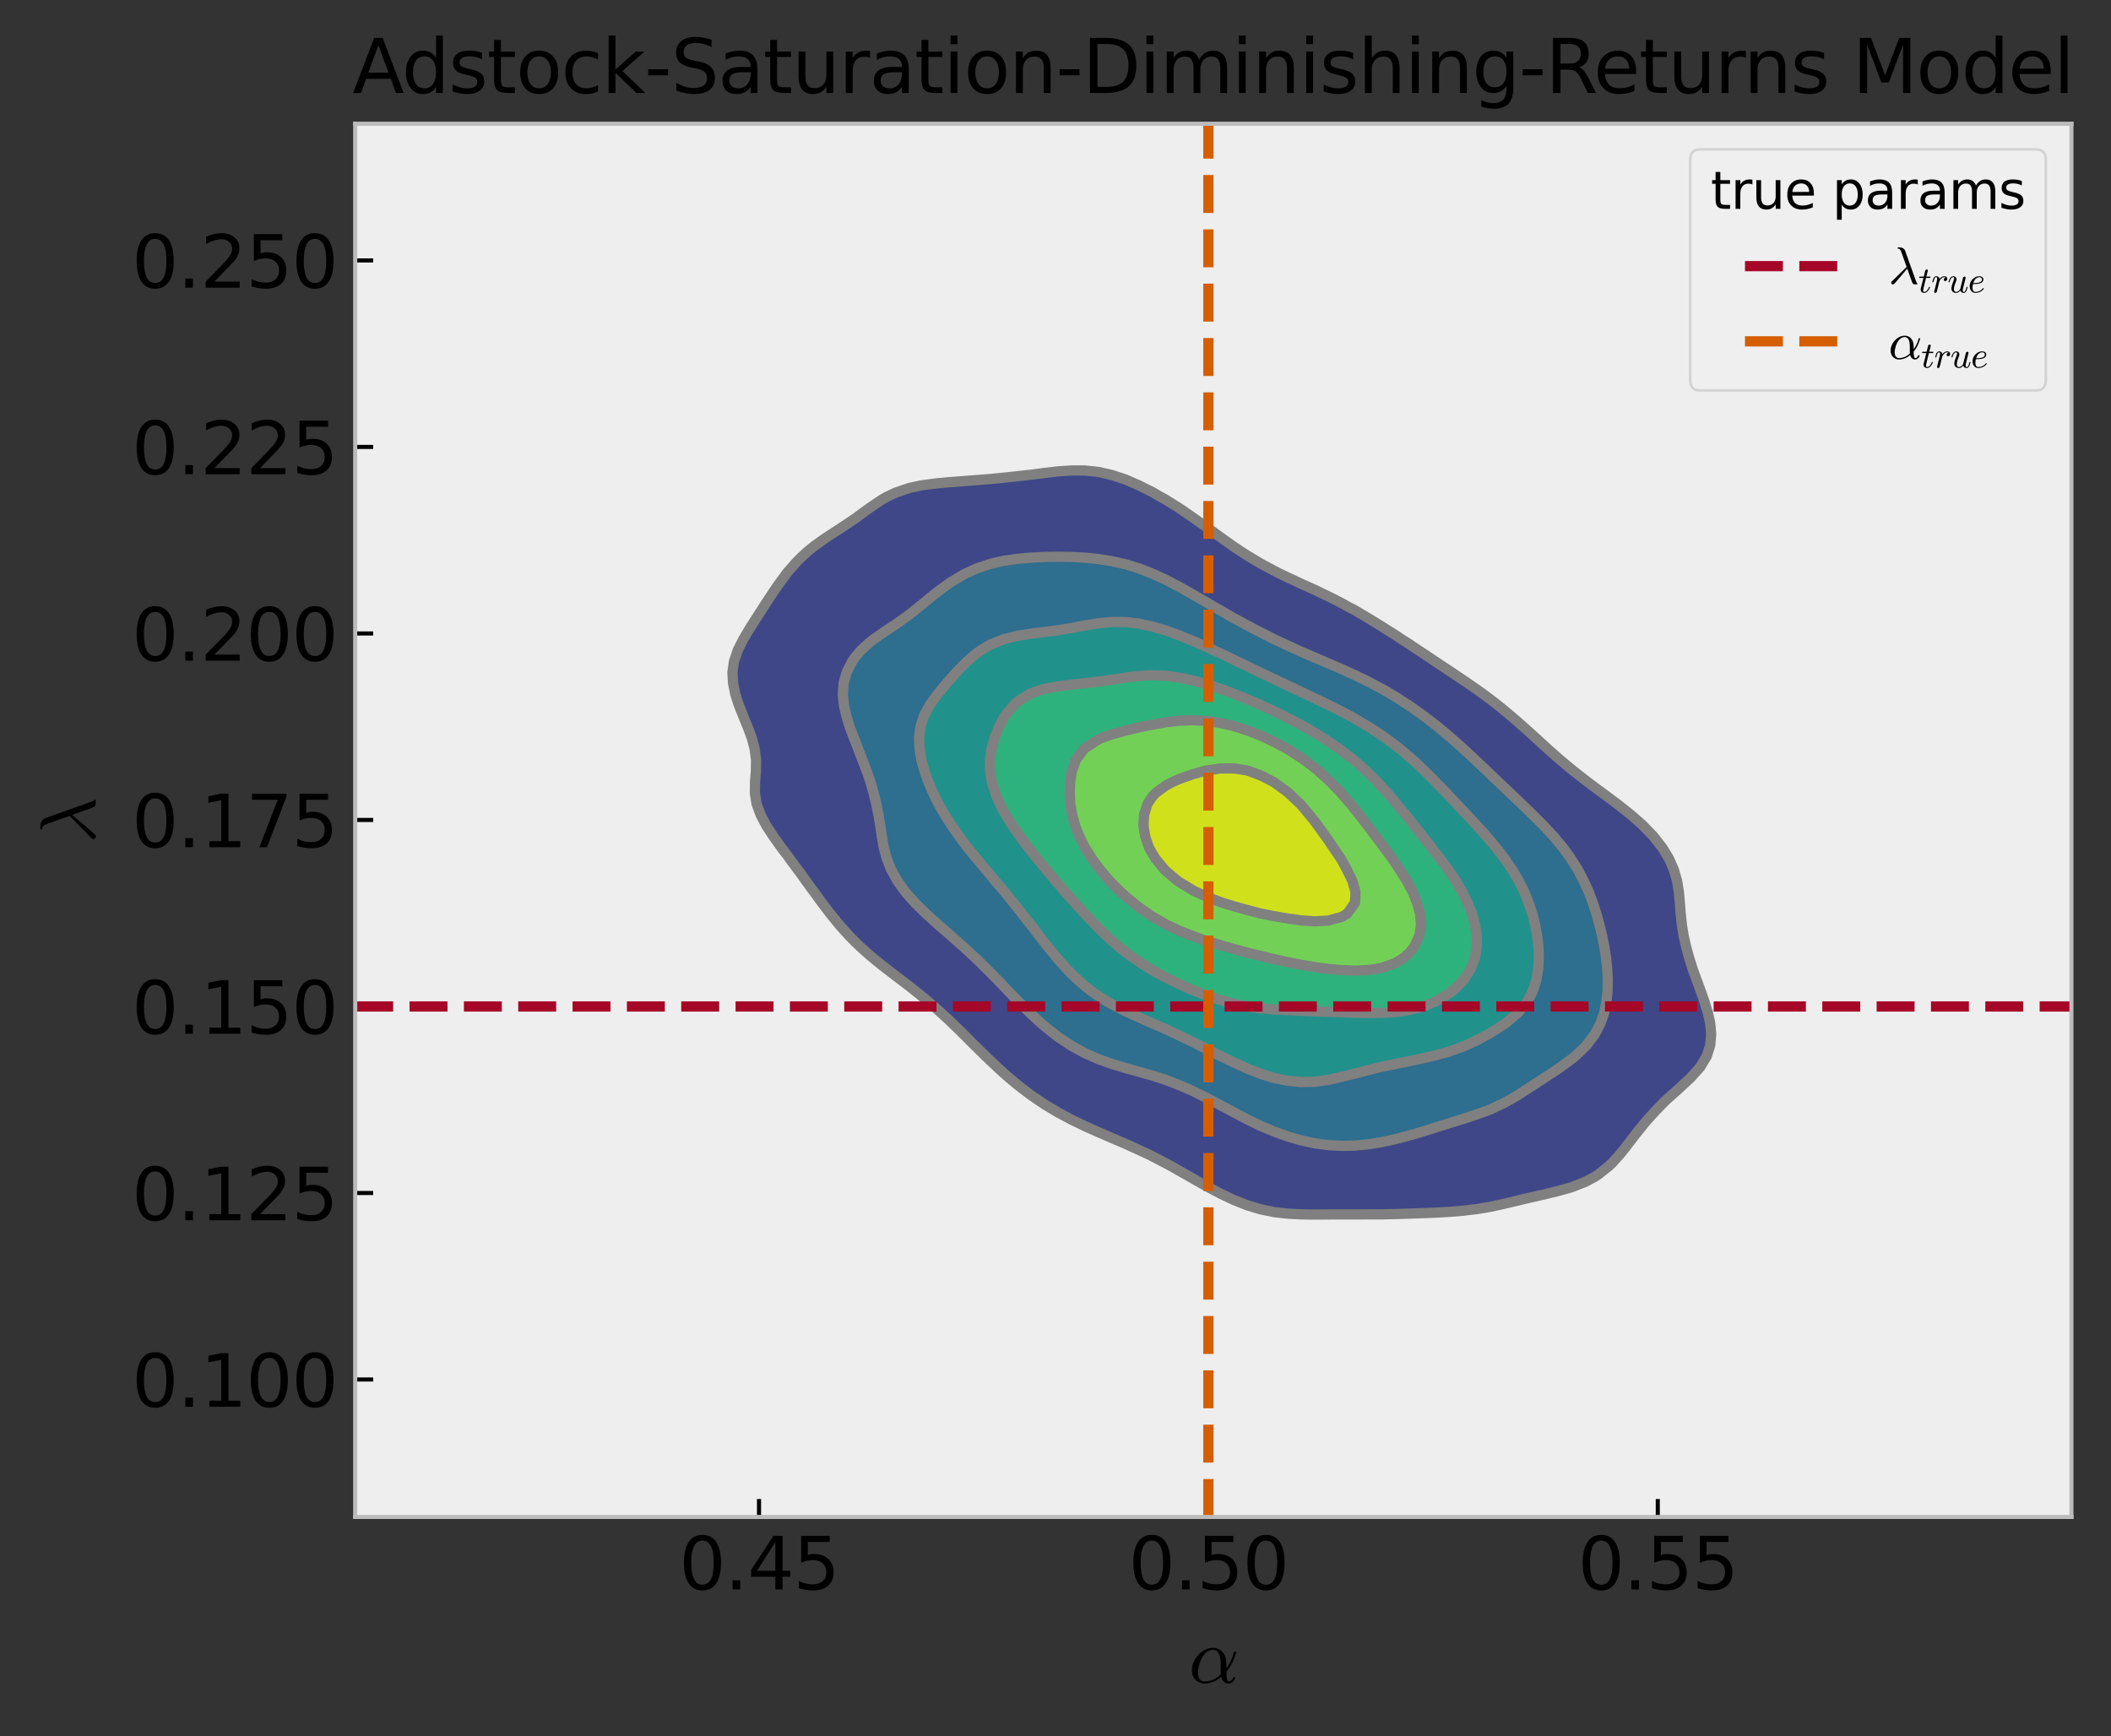 <?xml version="1.0" encoding="utf-8" standalone="no"?>
<!DOCTYPE svg PUBLIC "-//W3C//DTD SVG 1.1//EN"
  "http://www.w3.org/Graphics/SVG/1.1/DTD/svg11.dtd">
<svg xmlns:xlink="http://www.w3.org/1999/xlink" width="411.817pt" height="338.708pt" viewBox="0 0 411.817 338.708" xmlns="http://www.w3.org/2000/svg" version="1.1">
 <rect x="0" y="0" width="411.817" height="338.708" fill="#333333" stroke="none"/>
 <defs>
  <style type="text/css">*{stroke-linejoin: round; stroke-linecap: butt}</style>
 </defs>
 <g id="figure_1">
  <g id="patch_1">
   <path d="M 0 338.708 
L 411.817 338.708 
L 411.817 0 
L 0 0 
L 0 338.708 
z
" style="fill: none"/>
  </g>
  <g id="axes_1">
   <g id="patch_2">
    <path d="M 69.297 295.942 
L 404.097 295.942 
L 404.097 24.142 
L 69.297 24.142 
z
" style="fill: #eeeeee"/>
   </g>
   <g id="PathCollection_1">
    <path d="M 69.297 293.802 
L 69.297 291.661 
L 69.297 289.521 
L 69.297 287.381 
L 69.297 285.241 
L 69.297 283.101 
L 69.297 280.961 
L 69.297 278.82 
L 69.297 276.68 
L 69.297 274.54 
L 69.297 272.4 
L 69.297 270.26 
L 69.297 268.12 
L 69.297 265.98 
L 69.297 263.839 
L 69.297 261.699 
L 69.297 259.559 
L 69.297 257.419 
L 69.297 255.279 
L 69.297 253.139 
L 69.297 250.998 
L 69.297 248.858 
L 69.297 246.718 
L 69.297 244.578 
L 69.297 242.438 
L 69.297 240.298 
L 69.297 238.157 
L 69.297 236.017 
L 69.297 233.877 
L 69.297 231.737 
L 69.297 229.597 
L 69.297 227.457 
L 69.297 225.317 
L 69.297 223.176 
L 69.297 221.036 
L 69.297 218.896 
L 69.297 216.756 
L 69.297 214.616 
L 69.297 212.476 
L 69.297 210.335 
L 69.297 208.195 
L 69.297 206.055 
L 69.297 203.915 
L 69.297 201.775 
L 69.297 199.635 
L 69.297 197.495 
L 69.297 195.354 
L 69.297 193.214 
L 69.297 191.074 
L 69.297 188.934 
L 69.297 186.794 
L 69.297 184.654 
L 69.297 182.513 
L 69.297 180.373 
L 69.297 178.233 
L 69.297 176.093 
L 69.297 173.953 
L 69.297 171.813 
L 69.297 169.672 
L 69.297 167.532 
L 69.297 165.392 
L 69.297 163.252 
L 69.297 161.112 
L 69.297 158.972 
L 69.297 156.832 
L 69.297 154.691 
L 69.297 152.551 
L 69.297 150.411 
L 69.297 148.271 
L 69.297 146.131 
L 69.297 143.991 
L 69.297 141.85 
L 69.297 139.71 
L 69.297 137.57 
L 69.297 135.43 
L 69.297 133.29 
L 69.297 131.15 
L 69.297 129.009 
L 69.297 126.869 
L 69.297 124.729 
L 69.297 122.589 
L 69.297 120.449 
L 69.297 118.309 
L 69.297 116.169 
L 69.297 114.028 
L 69.297 111.888 
L 69.297 109.748 
L 69.297 107.608 
L 69.297 105.468 
L 69.297 103.328 
L 69.297 101.187 
L 69.297 99.047 
L 69.297 96.907 
L 69.297 94.767 
L 69.297 92.627 
L 69.297 90.487 
L 69.297 88.346 
L 69.297 86.206 
L 69.297 84.066 
L 69.297 81.926 
L 69.297 79.786 
L 69.297 77.646 
L 69.297 75.506 
L 69.297 73.365 
L 69.297 71.225 
L 69.297 69.085 
L 69.297 66.945 
L 69.297 64.805 
L 69.297 62.665 
L 69.297 60.524 
L 69.297 58.384 
L 69.297 56.244 
L 69.297 54.104 
L 69.297 51.964 
L 69.297 49.824 
L 69.297 47.683 
L 69.297 45.543 
L 69.297 43.403 
L 69.297 41.263 
L 69.297 39.123 
L 69.297 36.983 
L 69.297 34.843 
L 69.297 32.702 
L 69.297 30.562 
L 69.297 28.422 
L 69.297 26.282 
L 69.297 24.142 
L 71.933 24.142 
L 74.569 24.142 
L 77.205 24.142 
L 79.841 24.142 
L 82.478 24.142 
L 85.114 24.142 
L 87.75 24.142 
L 90.386 24.142 
L 93.023 24.142 
L 95.659 24.142 
L 98.295 24.142 
L 100.931 24.142 
L 103.567 24.142 
L 106.204 24.142 
L 108.84 24.142 
L 111.476 24.142 
L 114.112 24.142 
L 116.749 24.142 
L 119.385 24.142 
L 122.021 24.142 
L 124.657 24.142 
L 127.293 24.142 
L 129.93 24.142 
L 132.566 24.142 
L 135.202 24.142 
L 137.838 24.142 
L 140.475 24.142 
L 143.111 24.142 
L 145.747 24.142 
L 148.383 24.142 
L 151.019 24.142 
L 153.656 24.142 
L 156.292 24.142 
L 158.928 24.142 
L 161.564 24.142 
L 164.201 24.142 
L 166.837 24.142 
L 169.473 24.142 
L 172.109 24.142 
L 174.745 24.142 
L 177.382 24.142 
L 180.018 24.142 
L 182.654 24.142 
L 185.29 24.142 
L 187.926 24.142 
L 190.563 24.142 
L 193.199 24.142 
L 195.835 24.142 
L 198.471 24.142 
L 201.108 24.142 
L 203.744 24.142 
L 206.38 24.142 
L 209.016 24.142 
L 211.652 24.142 
L 214.289 24.142 
L 216.925 24.142 
L 219.561 24.142 
L 222.197 24.142 
L 224.834 24.142 
L 227.47 24.142 
L 230.106 24.142 
L 232.742 24.142 
L 235.378 24.142 
L 238.015 24.142 
L 240.651 24.142 
L 243.287 24.142 
L 245.923 24.142 
L 248.56 24.142 
L 251.196 24.142 
L 253.832 24.142 
L 256.468 24.142 
L 259.104 24.142 
L 261.741 24.142 
L 264.377 24.142 
L 267.013 24.142 
L 269.649 24.142 
L 272.286 24.142 
L 274.922 24.142 
L 277.558 24.142 
L 280.194 24.142 
L 282.83 24.142 
L 285.467 24.142 
L 288.103 24.142 
L 290.739 24.142 
L 293.375 24.142 
L 296.012 24.142 
L 298.648 24.142 
L 301.284 24.142 
L 303.92 24.142 
L 306.556 24.142 
L 309.193 24.142 
L 311.829 24.142 
L 314.465 24.142 
L 317.101 24.142 
L 319.738 24.142 
L 322.374 24.142 
L 325.01 24.142 
L 327.646 24.142 
L 330.282 24.142 
L 332.919 24.142 
L 335.555 24.142 
L 338.191 24.142 
L 340.827 24.142 
L 343.463 24.142 
L 346.1 24.142 
L 348.736 24.142 
L 351.372 24.142 
L 354.008 24.142 
L 356.645 24.142 
L 359.281 24.142 
L 361.917 24.142 
L 364.553 24.142 
L 367.189 24.142 
L 369.826 24.142 
L 372.462 24.142 
L 375.098 24.142 
L 377.734 24.142 
L 380.371 24.142 
L 383.007 24.142 
L 385.643 24.142 
L 388.279 24.142 
L 390.915 24.142 
L 393.552 24.142 
L 396.188 24.142 
L 398.824 24.142 
L 401.46 24.142 
L 404.097 24.142 
L 404.097 26.282 
L 404.097 28.422 
L 404.097 30.562 
L 404.097 32.702 
L 404.097 34.843 
L 404.097 36.983 
L 404.097 39.123 
L 404.097 41.263 
L 404.097 43.403 
L 404.097 45.543 
L 404.097 47.683 
L 404.097 49.824 
L 404.097 51.964 
L 404.097 54.104 
L 404.097 56.244 
L 404.097 58.384 
L 404.097 60.524 
L 404.097 62.665 
L 404.097 64.805 
L 404.097 66.945 
L 404.097 69.085 
L 404.097 71.225 
L 404.097 73.365 
L 404.097 75.506 
L 404.097 77.646 
L 404.097 79.786 
L 404.097 81.926 
L 404.097 84.066 
L 404.097 86.206 
L 404.097 88.346 
L 404.097 90.487 
L 404.097 92.627 
L 404.097 94.767 
L 404.097 96.907 
L 404.097 99.047 
L 404.097 101.187 
L 404.097 103.328 
L 404.097 105.468 
L 404.097 107.608 
L 404.097 109.748 
L 404.097 111.888 
L 404.097 114.028 
L 404.097 116.169 
L 404.097 118.309 
L 404.097 120.449 
L 404.097 122.589 
L 404.097 124.729 
L 404.097 126.869 
L 404.097 129.009 
L 404.097 131.15 
L 404.097 133.29 
L 404.097 135.43 
L 404.097 137.57 
L 404.097 139.71 
L 404.097 141.85 
L 404.097 143.991 
L 404.097 146.131 
L 404.097 148.271 
L 404.097 150.411 
L 404.097 152.551 
L 404.097 154.691 
L 404.097 156.832 
L 404.097 158.972 
L 404.097 161.112 
L 404.097 163.252 
L 404.097 165.392 
L 404.097 167.532 
L 404.097 169.672 
L 404.097 171.813 
L 404.097 173.953 
L 404.097 176.093 
L 404.097 178.233 
L 404.097 180.373 
L 404.097 182.513 
L 404.097 184.654 
L 404.097 186.794 
L 404.097 188.934 
L 404.097 191.074 
L 404.097 193.214 
L 404.097 195.354 
L 404.097 197.495 
L 404.097 199.635 
L 404.097 201.775 
L 404.097 203.915 
L 404.097 206.055 
L 404.097 208.195 
L 404.097 210.335 
L 404.097 212.476 
L 404.097 214.616 
L 404.097 216.756 
L 404.097 218.896 
L 404.097 221.036 
L 404.097 223.176 
L 404.097 225.317 
L 404.097 227.457 
L 404.097 229.597 
L 404.097 231.737 
L 404.097 233.877 
L 404.097 236.017 
L 404.097 238.157 
L 404.097 240.298 
L 404.097 242.438 
L 404.097 244.578 
L 404.097 246.718 
L 404.097 248.858 
L 404.097 250.998 
L 404.097 253.139 
L 404.097 255.279 
L 404.097 257.419 
L 404.097 259.559 
L 404.097 261.699 
L 404.097 263.839 
L 404.097 265.98 
L 404.097 268.12 
L 404.097 270.26 
L 404.097 272.4 
L 404.097 274.54 
L 404.097 276.68 
L 404.097 278.82 
L 404.097 280.961 
L 404.097 283.101 
L 404.097 285.241 
L 404.097 287.381 
L 404.097 289.521 
L 404.097 291.661 
L 404.097 293.802 
L 404.097 295.942 
L 401.46 295.942 
L 398.824 295.942 
L 396.188 295.942 
L 393.552 295.942 
L 390.915 295.942 
L 388.279 295.942 
L 385.643 295.942 
L 383.007 295.942 
L 380.371 295.942 
L 377.734 295.942 
L 375.098 295.942 
L 372.462 295.942 
L 369.826 295.942 
L 367.189 295.942 
L 364.553 295.942 
L 361.917 295.942 
L 359.281 295.942 
L 356.645 295.942 
L 354.008 295.942 
L 351.372 295.942 
L 348.736 295.942 
L 346.1 295.942 
L 343.463 295.942 
L 340.827 295.942 
L 338.191 295.942 
L 335.555 295.942 
L 332.919 295.942 
L 330.282 295.942 
L 327.646 295.942 
L 325.01 295.942 
L 322.374 295.942 
L 319.738 295.942 
L 317.101 295.942 
L 314.465 295.942 
L 311.829 295.942 
L 309.193 295.942 
L 306.556 295.942 
L 303.92 295.942 
L 301.284 295.942 
L 298.648 295.942 
L 296.012 295.942 
L 293.375 295.942 
L 290.739 295.942 
L 288.103 295.942 
L 285.467 295.942 
L 282.83 295.942 
L 280.194 295.942 
L 277.558 295.942 
L 274.922 295.942 
L 272.286 295.942 
L 269.649 295.942 
L 267.013 295.942 
L 264.377 295.942 
L 261.741 295.942 
L 259.104 295.942 
L 256.468 295.942 
L 253.832 295.942 
L 251.196 295.942 
L 248.56 295.942 
L 245.923 295.942 
L 243.287 295.942 
L 240.651 295.942 
L 238.015 295.942 
L 235.378 295.942 
L 232.742 295.942 
L 230.106 295.942 
L 227.47 295.942 
L 224.834 295.942 
L 222.197 295.942 
L 219.561 295.942 
L 216.925 295.942 
L 214.289 295.942 
L 211.652 295.942 
L 209.016 295.942 
L 206.38 295.942 
L 203.744 295.942 
L 201.108 295.942 
L 198.471 295.942 
L 195.835 295.942 
L 193.199 295.942 
L 190.563 295.942 
L 187.926 295.942 
L 185.29 295.942 
L 182.654 295.942 
L 180.018 295.942 
L 177.382 295.942 
L 174.745 295.942 
L 172.109 295.942 
L 169.473 295.942 
L 166.837 295.942 
L 164.201 295.942 
L 161.564 295.942 
L 158.928 295.942 
L 156.292 295.942 
L 153.656 295.942 
L 151.019 295.942 
L 148.383 295.942 
L 145.747 295.942 
L 143.111 295.942 
L 140.475 295.942 
L 137.838 295.942 
L 135.202 295.942 
L 132.566 295.942 
L 129.93 295.942 
L 127.293 295.942 
L 124.657 295.942 
L 122.021 295.942 
L 119.385 295.942 
L 116.749 295.942 
L 114.112 295.942 
L 111.476 295.942 
L 108.84 295.942 
L 106.204 295.942 
L 103.567 295.942 
L 100.931 295.942 
L 98.295 295.942 
L 95.659 295.942 
L 93.023 295.942 
L 90.386 295.942 
L 87.75 295.942 
L 85.114 295.942 
L 82.478 295.942 
L 79.841 295.942 
L 77.205 295.942 
L 74.569 295.942 
L 71.933 295.942 
L 69.297 295.942 
L 69.297 293.802 
z
M 143.111 133.773 
L 143.445 135.43 
L 144.136 137.57 
L 144.995 139.71 
L 145.747 141.567 
L 145.866 141.85 
L 146.671 143.991 
L 147.223 146.131 
L 147.495 148.271 
L 147.466 150.411 
L 147.296 152.551 
L 147.263 154.691 
L 147.596 156.832 
L 148.381 158.972 
L 148.383 158.975 
L 149.525 161.112 
L 150.915 163.252 
L 151.019 163.386 
L 152.454 165.392 
L 153.656 166.963 
L 154.051 167.532 
L 155.63 169.672 
L 156.292 170.547 
L 157.189 171.813 
L 158.752 173.953 
L 158.928 174.187 
L 160.316 176.093 
L 161.564 177.734 
L 161.948 178.233 
L 163.688 180.373 
L 164.201 180.963 
L 165.606 182.513 
L 166.837 183.771 
L 167.756 184.654 
L 169.473 186.197 
L 170.182 186.794 
L 172.109 188.369 
L 172.839 188.934 
L 174.745 190.392 
L 175.646 191.074 
L 177.382 192.403 
L 178.405 193.214 
L 180.018 194.512 
L 181.018 195.354 
L 182.654 196.757 
L 183.468 197.495 
L 185.29 199.164 
L 185.772 199.635 
L 187.926 201.728 
L 187.973 201.775 
L 190.1 203.915 
L 190.563 204.362 
L 192.285 206.055 
L 193.199 206.925 
L 194.536 208.195 
L 195.835 209.383 
L 196.928 210.335 
L 198.471 211.624 
L 199.565 212.476 
L 201.108 213.643 
L 202.526 214.616 
L 203.744 215.439 
L 205.939 216.756 
L 206.38 217.022 
L 209.016 218.432 
L 209.995 218.896 
L 211.652 219.712 
L 214.289 220.885 
L 214.657 221.036 
L 216.925 222.031 
L 219.561 223.15 
L 219.624 223.176 
L 222.197 224.351 
L 224.28 225.317 
L 224.834 225.601 
L 227.47 226.977 
L 228.38 227.457 
L 230.106 228.439 
L 232.154 229.597 
L 232.742 229.943 
L 235.378 231.432 
L 235.964 231.737 
L 238.015 232.831 
L 240.216 233.877 
L 240.651 234.082 
L 243.287 235.135 
L 245.923 235.926 
L 246.365 236.017 
L 248.56 236.472 
L 251.196 236.772 
L 253.832 236.913 
L 256.468 236.949 
L 259.104 236.927 
L 261.741 236.92 
L 264.377 236.923 
L 267.013 236.908 
L 269.649 236.906 
L 272.286 236.848 
L 274.922 236.768 
L 277.558 236.673 
L 280.194 236.571 
L 282.83 236.418 
L 285.467 236.196 
L 286.913 236.017 
L 288.103 235.881 
L 290.739 235.441 
L 293.375 234.863 
L 296.012 234.235 
L 297.441 233.877 
L 298.648 233.613 
L 301.284 233.011 
L 303.92 232.363 
L 306.173 231.737 
L 306.556 231.622 
L 309.193 230.598 
L 311.091 229.597 
L 311.829 229.114 
L 313.899 227.457 
L 314.465 226.924 
L 315.92 225.317 
L 317.101 223.859 
L 317.612 223.176 
L 319.267 221.036 
L 319.738 220.464 
L 320.995 218.896 
L 322.374 217.356 
L 322.916 216.756 
L 325.01 214.623 
L 325.018 214.616 
L 327.423 212.476 
L 327.646 212.267 
L 329.728 210.335 
L 330.282 209.731 
L 331.662 208.195 
L 332.919 206.118 
L 332.953 206.055 
L 333.63 203.915 
L 333.819 201.775 
L 333.631 199.635 
L 333.155 197.495 
L 332.919 196.772 
L 332.491 195.354 
L 331.734 193.214 
L 330.943 191.074 
L 330.282 189.249 
L 330.175 188.934 
L 329.499 186.794 
L 328.918 184.654 
L 328.436 182.513 
L 328.097 180.373 
L 327.869 178.233 
L 327.707 176.093 
L 327.646 175.447 
L 327.508 173.953 
L 327.155 171.813 
L 326.531 169.672 
L 325.598 167.532 
L 325.01 166.547 
L 324.299 165.392 
L 322.631 163.252 
L 322.374 162.977 
L 320.584 161.112 
L 319.738 160.342 
L 318.158 158.972 
L 317.101 158.117 
L 315.467 156.832 
L 314.465 156.077 
L 312.586 154.691 
L 311.829 154.136 
L 309.709 152.551 
L 309.193 152.156 
L 306.971 150.411 
L 306.556 150.077 
L 304.396 148.271 
L 303.92 147.856 
L 301.962 146.131 
L 301.284 145.512 
L 299.629 143.991 
L 298.648 143.1 
L 297.245 141.85 
L 296.012 140.76 
L 294.789 139.71 
L 293.375 138.524 
L 292.201 137.57 
L 290.739 136.438 
L 289.386 135.43 
L 288.103 134.511 
L 286.341 133.29 
L 285.467 132.692 
L 283.161 131.15 
L 282.83 130.928 
L 280.194 129.172 
L 279.945 129.009 
L 277.558 127.411 
L 276.724 126.869 
L 274.922 125.65 
L 273.462 124.729 
L 272.286 123.932 
L 270.124 122.589 
L 269.649 122.273 
L 267.013 120.65 
L 266.656 120.449 
L 264.377 119.083 
L 262.88 118.309 
L 261.741 117.667 
L 259.104 116.325 
L 258.763 116.169 
L 256.468 115.058 
L 254.155 114.028 
L 253.832 113.876 
L 251.196 112.644 
L 249.613 111.888 
L 248.56 111.353 
L 245.923 109.935 
L 245.606 109.748 
L 243.287 108.354 
L 242.129 107.608 
L 240.651 106.625 
L 239.019 105.468 
L 238.015 104.745 
L 236.065 103.328 
L 235.378 102.837 
L 233.03 101.187 
L 232.742 100.983 
L 230.106 99.161 
L 229.923 99.047 
L 227.47 97.516 
L 226.364 96.907 
L 224.834 96.017 
L 222.33 94.767 
L 222.197 94.696 
L 219.561 93.541 
L 216.925 92.677 
L 216.688 92.627 
L 214.289 92.071 
L 211.652 91.791 
L 209.016 91.78 
L 206.38 91.966 
L 203.744 92.274 
L 201.108 92.614 
L 201.009 92.627 
L 198.471 92.906 
L 195.835 93.195 
L 193.199 93.45 
L 190.563 93.66 
L 187.926 93.864 
L 185.29 94.065 
L 182.654 94.305 
L 180.018 94.652 
L 179.396 94.767 
L 177.382 95.205 
L 174.745 96.095 
L 173.029 96.907 
L 172.109 97.423 
L 169.694 99.047 
L 169.473 99.204 
L 166.837 101.142 
L 166.773 101.187 
L 164.201 102.898 
L 163.552 103.328 
L 161.564 104.619 
L 160.31 105.468 
L 158.928 106.457 
L 157.52 107.608 
L 156.292 108.727 
L 155.285 109.748 
L 153.656 111.612 
L 153.438 111.888 
L 151.863 114.028 
L 151.019 115.253 
L 150.41 116.169 
L 149.005 118.309 
L 148.383 119.282 
L 147.634 120.449 
L 146.266 122.589 
L 145.747 123.466 
L 144.988 124.729 
L 143.924 126.869 
L 143.193 129.009 
L 143.111 129.591 
L 142.887 131.15 
L 143.009 133.29 
L 143.111 133.773 
z
" clip-path="url(#pdcbc01a24a)" style="fill: none"/>
   </g>
   <g id="PathCollection_2">
    <path d="M 143.009 133.29 
L 142.887 131.15 
L 143.111 129.591 
L 143.193 129.009 
L 143.924 126.869 
L 144.988 124.729 
L 145.747 123.466 
L 146.266 122.589 
L 147.634 120.449 
L 148.383 119.282 
L 149.005 118.309 
L 150.41 116.169 
L 151.019 115.253 
L 151.863 114.028 
L 153.438 111.888 
L 153.656 111.612 
L 155.285 109.748 
L 156.292 108.727 
L 157.52 107.608 
L 158.928 106.457 
L 160.31 105.468 
L 161.564 104.619 
L 163.552 103.328 
L 164.201 102.898 
L 166.773 101.187 
L 166.837 101.142 
L 169.473 99.204 
L 169.694 99.047 
L 172.109 97.423 
L 173.029 96.907 
L 174.745 96.095 
L 177.382 95.205 
L 179.396 94.767 
L 180.018 94.652 
L 182.654 94.305 
L 185.29 94.065 
L 187.926 93.864 
L 190.563 93.66 
L 193.199 93.45 
L 195.835 93.195 
L 198.471 92.906 
L 201.009 92.627 
L 201.108 92.614 
L 203.744 92.274 
L 206.38 91.966 
L 209.016 91.78 
L 211.652 91.791 
L 214.289 92.071 
L 216.688 92.627 
L 216.925 92.677 
L 219.561 93.541 
L 222.197 94.696 
L 222.33 94.767 
L 224.834 96.017 
L 226.364 96.907 
L 227.47 97.516 
L 229.923 99.047 
L 230.106 99.161 
L 232.742 100.983 
L 233.03 101.187 
L 235.378 102.837 
L 236.065 103.328 
L 238.015 104.745 
L 239.019 105.468 
L 240.651 106.625 
L 242.129 107.608 
L 243.287 108.354 
L 245.606 109.748 
L 245.923 109.935 
L 248.56 111.353 
L 249.613 111.888 
L 251.196 112.644 
L 253.832 113.876 
L 254.155 114.028 
L 256.468 115.058 
L 258.763 116.169 
L 259.104 116.325 
L 261.741 117.667 
L 262.88 118.309 
L 264.377 119.083 
L 266.656 120.449 
L 267.013 120.65 
L 269.649 122.273 
L 270.124 122.589 
L 272.286 123.932 
L 273.462 124.729 
L 274.922 125.65 
L 276.724 126.869 
L 277.558 127.411 
L 279.945 129.009 
L 280.194 129.172 
L 282.83 130.928 
L 283.161 131.15 
L 285.467 132.692 
L 286.341 133.29 
L 288.103 134.511 
L 289.386 135.43 
L 290.739 136.438 
L 292.201 137.57 
L 293.375 138.524 
L 294.789 139.71 
L 296.012 140.76 
L 297.245 141.85 
L 298.648 143.1 
L 299.629 143.991 
L 301.284 145.512 
L 301.962 146.131 
L 303.92 147.856 
L 304.396 148.271 
L 306.556 150.077 
L 306.971 150.411 
L 309.193 152.156 
L 309.709 152.551 
L 311.829 154.136 
L 312.586 154.691 
L 314.465 156.077 
L 315.467 156.832 
L 317.101 158.117 
L 318.158 158.972 
L 319.738 160.342 
L 320.584 161.112 
L 322.374 162.977 
L 322.631 163.252 
L 324.299 165.392 
L 325.01 166.547 
L 325.598 167.532 
L 326.531 169.672 
L 327.155 171.813 
L 327.508 173.953 
L 327.646 175.447 
L 327.707 176.093 
L 327.869 178.233 
L 328.097 180.373 
L 328.436 182.513 
L 328.918 184.654 
L 329.499 186.794 
L 330.175 188.934 
L 330.282 189.249 
L 330.943 191.074 
L 331.734 193.214 
L 332.491 195.354 
L 332.919 196.772 
L 333.155 197.495 
L 333.631 199.635 
L 333.819 201.775 
L 333.63 203.915 
L 332.953 206.055 
L 332.919 206.118 
L 331.662 208.195 
L 330.282 209.731 
L 329.728 210.335 
L 327.646 212.267 
L 327.423 212.476 
L 325.018 214.616 
L 325.01 214.623 
L 322.916 216.756 
L 322.374 217.356 
L 320.995 218.896 
L 319.738 220.464 
L 319.267 221.036 
L 317.612 223.176 
L 317.101 223.859 
L 315.92 225.317 
L 314.465 226.924 
L 313.899 227.457 
L 311.829 229.114 
L 311.091 229.597 
L 309.193 230.598 
L 306.556 231.622 
L 306.173 231.737 
L 303.92 232.363 
L 301.284 233.011 
L 298.648 233.613 
L 297.441 233.877 
L 296.012 234.235 
L 293.375 234.863 
L 290.739 235.441 
L 288.103 235.881 
L 286.913 236.017 
L 285.467 236.196 
L 282.83 236.418 
L 280.194 236.571 
L 277.558 236.673 
L 274.922 236.768 
L 272.286 236.848 
L 269.649 236.906 
L 267.013 236.908 
L 264.377 236.923 
L 261.741 236.92 
L 259.104 236.927 
L 256.468 236.949 
L 253.832 236.913 
L 251.196 236.772 
L 248.56 236.472 
L 246.365 236.017 
L 245.923 235.926 
L 243.287 235.135 
L 240.651 234.082 
L 240.216 233.877 
L 238.015 232.831 
L 235.964 231.737 
L 235.378 231.432 
L 232.742 229.943 
L 232.154 229.597 
L 230.106 228.439 
L 228.38 227.457 
L 227.47 226.977 
L 224.834 225.601 
L 224.28 225.317 
L 222.197 224.351 
L 219.624 223.176 
L 219.561 223.15 
L 216.925 222.031 
L 214.657 221.036 
L 214.289 220.885 
L 211.652 219.712 
L 209.995 218.896 
L 209.016 218.432 
L 206.38 217.022 
L 205.939 216.756 
L 203.744 215.439 
L 202.526 214.616 
L 201.108 213.643 
L 199.565 212.476 
L 198.471 211.624 
L 196.928 210.335 
L 195.835 209.383 
L 194.536 208.195 
L 193.199 206.925 
L 192.285 206.055 
L 190.563 204.362 
L 190.1 203.915 
L 187.973 201.775 
L 187.926 201.728 
L 185.772 199.635 
L 185.29 199.164 
L 183.468 197.495 
L 182.654 196.757 
L 181.018 195.354 
L 180.018 194.512 
L 178.405 193.214 
L 177.382 192.403 
L 175.646 191.074 
L 174.745 190.392 
L 172.839 188.934 
L 172.109 188.369 
L 170.182 186.794 
L 169.473 186.197 
L 167.756 184.654 
L 166.837 183.771 
L 165.606 182.513 
L 164.201 180.963 
L 163.688 180.373 
L 161.948 178.233 
L 161.564 177.734 
L 160.316 176.093 
L 158.928 174.187 
L 158.752 173.953 
L 157.189 171.813 
L 156.292 170.547 
L 155.63 169.672 
L 154.051 167.532 
L 153.656 166.963 
L 152.454 165.392 
L 151.019 163.386 
L 150.915 163.252 
L 149.525 161.112 
L 148.383 158.975 
L 148.381 158.972 
L 147.596 156.832 
L 147.263 154.691 
L 147.296 152.551 
L 147.466 150.411 
L 147.495 148.271 
L 147.223 146.131 
L 146.671 143.991 
L 145.866 141.85 
L 145.747 141.567 
L 144.995 139.71 
L 144.136 137.57 
L 143.445 135.43 
L 143.111 133.773 
z
M 166.837 144.587 
L 167.42 146.131 
L 168.249 148.271 
L 169.068 150.411 
L 169.473 151.551 
L 169.807 152.551 
L 170.42 154.691 
L 170.941 156.832 
L 171.373 158.972 
L 171.731 161.112 
L 172.035 163.252 
L 172.109 163.663 
L 172.424 165.392 
L 172.994 167.532 
L 173.863 169.672 
L 174.745 171.28 
L 175.044 171.813 
L 176.566 173.953 
L 177.382 174.893 
L 178.455 176.093 
L 180.018 177.64 
L 180.621 178.233 
L 182.654 180.067 
L 182.987 180.373 
L 185.29 182.367 
L 185.453 182.513 
L 187.874 184.654 
L 187.926 184.699 
L 190.19 186.794 
L 190.563 187.141 
L 192.392 188.934 
L 193.199 189.731 
L 194.503 191.074 
L 195.835 192.455 
L 196.556 193.214 
L 198.471 195.194 
L 198.628 195.354 
L 200.793 197.495 
L 201.108 197.798 
L 203.115 199.635 
L 203.744 200.183 
L 205.735 201.775 
L 206.38 202.268 
L 208.859 203.915 
L 209.016 204.016 
L 211.652 205.459 
L 212.989 206.055 
L 214.289 206.628 
L 216.925 207.575 
L 219.012 208.195 
L 219.561 208.362 
L 222.197 209.102 
L 224.834 209.843 
L 226.391 210.335 
L 227.47 210.69 
L 230.106 211.713 
L 231.856 212.476 
L 232.742 212.874 
L 235.378 214.181 
L 236.212 214.616 
L 238.015 215.579 
L 240.244 216.756 
L 240.651 216.979 
L 243.287 218.371 
L 244.379 218.896 
L 245.923 219.651 
L 248.56 220.768 
L 249.327 221.036 
L 251.196 221.71 
L 253.832 222.48 
L 256.468 223.052 
L 257.42 223.176 
L 259.104 223.402 
L 261.741 223.543 
L 264.377 223.488 
L 267.013 223.229 
L 267.358 223.176 
L 269.649 222.798 
L 272.286 222.214 
L 274.922 221.521 
L 276.616 221.036 
L 277.558 220.745 
L 280.194 219.919 
L 282.83 219.094 
L 283.486 218.896 
L 285.467 218.281 
L 288.103 217.406 
L 289.904 216.756 
L 290.739 216.441 
L 293.375 215.208 
L 294.427 214.616 
L 296.012 213.711 
L 297.9 212.476 
L 298.648 212.008 
L 301.209 210.335 
L 301.284 210.289 
L 303.92 208.552 
L 304.429 208.195 
L 306.556 206.646 
L 307.28 206.055 
L 309.193 204.243 
L 309.502 203.915 
L 311.109 201.775 
L 311.829 200.429 
L 312.234 199.635 
L 312.972 197.495 
L 313.4 195.354 
L 313.607 193.214 
L 313.636 191.074 
L 313.53 188.934 
L 313.298 186.794 
L 312.966 184.654 
L 312.531 182.513 
L 312.007 180.373 
L 311.829 179.746 
L 311.414 178.233 
L 310.721 176.093 
L 309.912 173.953 
L 309.193 172.384 
L 308.938 171.813 
L 307.821 169.672 
L 306.556 167.676 
L 306.467 167.532 
L 304.932 165.392 
L 303.92 164.188 
L 303.155 163.252 
L 301.284 161.252 
L 301.156 161.112 
L 299.03 158.972 
L 298.648 158.61 
L 296.82 156.832 
L 296.012 156.074 
L 294.575 154.691 
L 293.375 153.569 
L 292.321 152.551 
L 290.739 151.051 
L 290.082 150.411 
L 288.103 148.54 
L 287.82 148.271 
L 285.517 146.131 
L 285.467 146.085 
L 283.117 143.991 
L 282.83 143.748 
L 280.56 141.85 
L 280.194 141.558 
L 277.794 139.71 
L 277.558 139.535 
L 274.922 137.67 
L 274.771 137.57 
L 272.286 135.97 
L 271.37 135.43 
L 269.649 134.42 
L 267.499 133.29 
L 267.013 133.029 
L 264.377 131.736 
L 263.066 131.15 
L 261.741 130.537 
L 259.104 129.399 
L 258.173 129.009 
L 256.468 128.271 
L 253.832 127.141 
L 253.215 126.869 
L 251.196 125.933 
L 248.597 124.729 
L 248.56 124.711 
L 245.923 123.366 
L 244.401 122.589 
L 243.287 121.99 
L 240.651 120.569 
L 240.433 120.449 
L 238.015 119.041 
L 236.705 118.309 
L 235.378 117.514 
L 233.026 116.169 
L 232.742 115.995 
L 230.106 114.499 
L 229.162 114.028 
L 227.47 113.121 
L 224.834 111.926 
L 224.731 111.888 
L 222.197 110.886 
L 219.561 110.076 
L 218.081 109.748 
L 216.925 109.482 
L 214.289 109.061 
L 211.652 108.796 
L 209.016 108.654 
L 206.38 108.611 
L 203.744 108.658 
L 201.108 108.784 
L 198.471 109.028 
L 195.835 109.405 
L 194.291 109.748 
L 193.199 110.011 
L 190.563 110.892 
L 188.396 111.888 
L 187.926 112.112 
L 185.29 113.703 
L 184.833 114.028 
L 182.654 115.637 
L 181.985 116.169 
L 180.018 117.79 
L 179.376 118.309 
L 177.382 119.912 
L 176.64 120.449 
L 174.745 121.79 
L 173.525 122.589 
L 172.109 123.546 
L 170.424 124.729 
L 169.473 125.476 
L 167.958 126.869 
L 166.837 128.193 
L 166.259 129.009 
L 165.162 131.15 
L 164.572 133.29 
L 164.427 135.43 
L 164.624 137.57 
L 165.117 139.71 
L 165.774 141.85 
L 166.587 143.991 
z
" clip-path="url(#pdcbc01a24a)" style="fill: #3f4788"/>
   </g>
   <g id="PathCollection_3">
    <path d="M 166.587 143.991 
L 165.774 141.85 
L 165.117 139.71 
L 164.624 137.57 
L 164.427 135.43 
L 164.572 133.29 
L 165.162 131.15 
L 166.259 129.009 
L 166.837 128.193 
L 167.958 126.869 
L 169.473 125.476 
L 170.424 124.729 
L 172.109 123.546 
L 173.525 122.589 
L 174.745 121.79 
L 176.64 120.449 
L 177.382 119.912 
L 179.376 118.309 
L 180.018 117.79 
L 181.985 116.169 
L 182.654 115.637 
L 184.833 114.028 
L 185.29 113.703 
L 187.926 112.112 
L 188.396 111.888 
L 190.563 110.892 
L 193.199 110.011 
L 194.291 109.748 
L 195.835 109.405 
L 198.471 109.028 
L 201.108 108.784 
L 203.744 108.658 
L 206.38 108.611 
L 209.016 108.654 
L 211.652 108.796 
L 214.289 109.061 
L 216.925 109.482 
L 218.081 109.748 
L 219.561 110.076 
L 222.197 110.886 
L 224.731 111.888 
L 224.834 111.926 
L 227.47 113.121 
L 229.162 114.028 
L 230.106 114.499 
L 232.742 115.995 
L 233.026 116.169 
L 235.378 117.514 
L 236.705 118.309 
L 238.015 119.041 
L 240.433 120.449 
L 240.651 120.569 
L 243.287 121.99 
L 244.401 122.589 
L 245.923 123.366 
L 248.56 124.711 
L 248.597 124.729 
L 251.196 125.933 
L 253.215 126.869 
L 253.832 127.141 
L 256.468 128.271 
L 258.173 129.009 
L 259.104 129.399 
L 261.741 130.537 
L 263.066 131.15 
L 264.377 131.736 
L 267.013 133.029 
L 267.499 133.29 
L 269.649 134.42 
L 271.37 135.43 
L 272.286 135.97 
L 274.771 137.57 
L 274.922 137.67 
L 277.558 139.535 
L 277.794 139.71 
L 280.194 141.558 
L 280.56 141.85 
L 282.83 143.748 
L 283.117 143.991 
L 285.467 146.085 
L 285.517 146.131 
L 287.82 148.271 
L 288.103 148.54 
L 290.082 150.411 
L 290.739 151.051 
L 292.321 152.551 
L 293.375 153.569 
L 294.575 154.691 
L 296.012 156.074 
L 296.82 156.832 
L 298.648 158.61 
L 299.03 158.972 
L 301.156 161.112 
L 301.284 161.252 
L 303.155 163.252 
L 303.92 164.188 
L 304.932 165.392 
L 306.467 167.532 
L 306.556 167.676 
L 307.821 169.672 
L 308.938 171.813 
L 309.193 172.384 
L 309.912 173.953 
L 310.721 176.093 
L 311.414 178.233 
L 311.829 179.746 
L 312.007 180.373 
L 312.531 182.513 
L 312.966 184.654 
L 313.298 186.794 
L 313.53 188.934 
L 313.636 191.074 
L 313.607 193.214 
L 313.4 195.354 
L 312.972 197.495 
L 312.234 199.635 
L 311.829 200.429 
L 311.109 201.775 
L 309.502 203.915 
L 309.193 204.243 
L 307.28 206.055 
L 306.556 206.646 
L 304.429 208.195 
L 303.92 208.552 
L 301.284 210.289 
L 301.209 210.335 
L 298.648 212.008 
L 297.9 212.476 
L 296.012 213.711 
L 294.427 214.616 
L 293.375 215.208 
L 290.739 216.441 
L 289.904 216.756 
L 288.103 217.406 
L 285.467 218.281 
L 283.486 218.896 
L 282.83 219.094 
L 280.194 219.919 
L 277.558 220.745 
L 276.616 221.036 
L 274.922 221.521 
L 272.286 222.214 
L 269.649 222.798 
L 267.358 223.176 
L 267.013 223.229 
L 264.377 223.488 
L 261.741 223.543 
L 259.104 223.402 
L 257.42 223.176 
L 256.468 223.052 
L 253.832 222.48 
L 251.196 221.71 
L 249.327 221.036 
L 248.56 220.768 
L 245.923 219.651 
L 244.379 218.896 
L 243.287 218.371 
L 240.651 216.979 
L 240.244 216.756 
L 238.015 215.579 
L 236.212 214.616 
L 235.378 214.181 
L 232.742 212.874 
L 231.856 212.476 
L 230.106 211.713 
L 227.47 210.69 
L 226.391 210.335 
L 224.834 209.843 
L 222.197 209.102 
L 219.561 208.362 
L 219.012 208.195 
L 216.925 207.575 
L 214.289 206.628 
L 212.989 206.055 
L 211.652 205.459 
L 209.016 204.016 
L 208.859 203.915 
L 206.38 202.268 
L 205.735 201.775 
L 203.744 200.183 
L 203.115 199.635 
L 201.108 197.798 
L 200.793 197.495 
L 198.628 195.354 
L 198.471 195.194 
L 196.556 193.214 
L 195.835 192.455 
L 194.503 191.074 
L 193.199 189.731 
L 192.392 188.934 
L 190.563 187.141 
L 190.19 186.794 
L 187.926 184.699 
L 187.874 184.654 
L 185.453 182.513 
L 185.29 182.367 
L 182.987 180.373 
L 182.654 180.067 
L 180.621 178.233 
L 180.018 177.64 
L 178.455 176.093 
L 177.382 174.893 
L 176.566 173.953 
L 175.044 171.813 
L 174.745 171.28 
L 173.863 169.672 
L 172.994 167.532 
L 172.424 165.392 
L 172.109 163.663 
L 172.035 163.252 
L 171.731 161.112 
L 171.373 158.972 
L 170.941 156.832 
L 170.42 154.691 
L 169.807 152.551 
L 169.473 151.551 
L 169.068 150.411 
L 168.249 148.271 
L 167.42 146.131 
L 166.837 144.587 
z
M 180.018 149.261 
L 180.335 150.411 
L 181.112 152.551 
L 182.026 154.691 
L 182.654 155.979 
L 183.085 156.832 
L 184.306 158.972 
L 185.29 160.532 
L 185.672 161.112 
L 187.174 163.252 
L 187.926 164.258 
L 188.789 165.392 
L 190.545 167.532 
L 190.563 167.553 
L 192.316 169.672 
L 193.199 170.71 
L 194.107 171.813 
L 195.835 173.833 
L 195.933 173.953 
L 197.663 176.093 
L 198.471 177.08 
L 199.367 178.233 
L 201.055 180.373 
L 201.108 180.439 
L 202.683 182.513 
L 203.744 183.858 
L 204.357 184.654 
L 206.11 186.794 
L 206.38 187.107 
L 208.002 188.934 
L 209.016 189.97 
L 210.166 191.074 
L 211.652 192.374 
L 212.714 193.214 
L 214.289 194.329 
L 215.924 195.354 
L 216.925 195.921 
L 219.561 197.279 
L 220.003 197.495 
L 222.197 198.487 
L 224.805 199.635 
L 224.834 199.647 
L 227.47 200.809 
L 229.519 201.775 
L 230.106 202.043 
L 232.742 203.319 
L 233.93 203.915 
L 235.378 204.643 
L 238.015 205.973 
L 238.187 206.055 
L 240.651 207.258 
L 242.717 208.195 
L 243.287 208.46 
L 245.923 209.494 
L 248.56 210.324 
L 248.619 210.335 
L 251.196 210.845 
L 253.832 211.1 
L 256.468 211.043 
L 259.104 210.682 
L 260.642 210.335 
L 261.741 210.079 
L 264.377 209.432 
L 267.013 208.743 
L 269.203 208.195 
L 269.649 208.098 
L 272.286 207.558 
L 274.922 207.026 
L 277.558 206.47 
L 279.272 206.055 
L 280.194 205.849 
L 282.83 205.111 
L 285.467 204.158 
L 286.011 203.915 
L 288.103 202.946 
L 290.307 201.775 
L 290.739 201.528 
L 293.375 199.843 
L 293.673 199.635 
L 296.012 197.687 
L 296.216 197.495 
L 297.951 195.354 
L 298.648 194.079 
L 299.07 193.214 
L 299.732 191.074 
L 300.076 188.934 
L 300.193 186.794 
L 300.115 184.654 
L 299.865 182.513 
L 299.461 180.373 
L 298.914 178.233 
L 298.648 177.431 
L 298.199 176.093 
L 297.337 173.953 
L 296.268 171.813 
L 296.012 171.37 
L 295.001 169.672 
L 293.551 167.532 
L 293.375 167.303 
L 291.888 165.392 
L 290.739 164.019 
L 290.092 163.252 
L 288.162 161.112 
L 288.103 161.048 
L 286.177 158.972 
L 285.467 158.227 
L 284.157 156.832 
L 282.83 155.433 
L 282.146 154.691 
L 280.194 152.669 
L 280.082 152.551 
L 277.944 150.411 
L 277.558 150.047 
L 275.648 148.271 
L 274.922 147.641 
L 273.135 146.131 
L 272.286 145.464 
L 270.326 143.991 
L 269.649 143.519 
L 267.102 141.85 
L 267.013 141.796 
L 264.377 140.251 
L 263.411 139.71 
L 261.741 138.826 
L 259.223 137.57 
L 259.104 137.513 
L 256.468 136.232 
L 254.781 135.43 
L 253.832 134.981 
L 251.196 133.736 
L 250.239 133.29 
L 248.56 132.487 
L 245.923 131.238 
L 245.735 131.15 
L 243.287 129.954 
L 241.287 129.009 
L 240.651 128.695 
L 238.015 127.434 
L 236.749 126.869 
L 235.378 126.219 
L 232.742 125.052 
L 231.919 124.729 
L 230.106 123.971 
L 227.47 123.015 
L 225.982 122.589 
L 224.834 122.234 
L 222.197 121.667 
L 219.561 121.361 
L 216.925 121.352 
L 214.289 121.585 
L 211.652 122.01 
L 209.016 122.519 
L 208.618 122.589 
L 206.38 122.952 
L 203.744 123.293 
L 201.108 123.622 
L 198.471 124.043 
L 195.835 124.697 
L 195.752 124.729 
L 193.199 125.758 
L 191.352 126.869 
L 190.563 127.41 
L 188.692 129.009 
L 187.926 129.747 
L 186.556 131.15 
L 185.29 132.595 
L 184.657 133.29 
L 182.902 135.43 
L 182.654 135.772 
L 181.345 137.57 
L 180.218 139.71 
L 180.018 140.295 
L 179.544 141.85 
L 179.293 143.991 
L 179.393 146.131 
L 179.746 148.271 
z
" clip-path="url(#pdcbc01a24a)" style="fill: #2e6e8e"/>
   </g>
   <g id="PathCollection_4">
    <path d="M 179.746 148.271 
L 179.393 146.131 
L 179.293 143.991 
L 179.544 141.85 
L 180.018 140.295 
L 180.218 139.71 
L 181.345 137.57 
L 182.654 135.772 
L 182.902 135.43 
L 184.657 133.29 
L 185.29 132.595 
L 186.556 131.15 
L 187.926 129.747 
L 188.692 129.009 
L 190.563 127.41 
L 191.352 126.869 
L 193.199 125.758 
L 195.752 124.729 
L 195.835 124.697 
L 198.471 124.043 
L 201.108 123.622 
L 203.744 123.293 
L 206.38 122.952 
L 208.618 122.589 
L 209.016 122.519 
L 211.652 122.01 
L 214.289 121.585 
L 216.925 121.352 
L 219.561 121.361 
L 222.197 121.667 
L 224.834 122.234 
L 225.982 122.589 
L 227.47 123.015 
L 230.106 123.971 
L 231.919 124.729 
L 232.742 125.052 
L 235.378 126.219 
L 236.749 126.869 
L 238.015 127.434 
L 240.651 128.695 
L 241.287 129.009 
L 243.287 129.954 
L 245.735 131.15 
L 245.923 131.238 
L 248.56 132.487 
L 250.239 133.29 
L 251.196 133.736 
L 253.832 134.981 
L 254.781 135.43 
L 256.468 136.232 
L 259.104 137.513 
L 259.223 137.57 
L 261.741 138.826 
L 263.411 139.71 
L 264.377 140.251 
L 267.013 141.796 
L 267.102 141.85 
L 269.649 143.519 
L 270.326 143.991 
L 272.286 145.464 
L 273.135 146.131 
L 274.922 147.641 
L 275.648 148.271 
L 277.558 150.047 
L 277.944 150.411 
L 280.082 152.551 
L 280.194 152.669 
L 282.146 154.691 
L 282.83 155.433 
L 284.157 156.832 
L 285.467 158.227 
L 286.177 158.972 
L 288.103 161.048 
L 288.162 161.112 
L 290.092 163.252 
L 290.739 164.019 
L 291.888 165.392 
L 293.375 167.303 
L 293.551 167.532 
L 295.001 169.672 
L 296.012 171.37 
L 296.268 171.813 
L 297.337 173.953 
L 298.199 176.093 
L 298.648 177.431 
L 298.914 178.233 
L 299.461 180.373 
L 299.865 182.513 
L 300.115 184.654 
L 300.193 186.794 
L 300.076 188.934 
L 299.732 191.074 
L 299.07 193.214 
L 298.648 194.079 
L 297.951 195.354 
L 296.216 197.495 
L 296.012 197.687 
L 293.673 199.635 
L 293.375 199.843 
L 290.739 201.528 
L 290.307 201.775 
L 288.103 202.946 
L 286.011 203.915 
L 285.467 204.158 
L 282.83 205.111 
L 280.194 205.849 
L 279.272 206.055 
L 277.558 206.47 
L 274.922 207.026 
L 272.286 207.558 
L 269.649 208.098 
L 269.203 208.195 
L 267.013 208.743 
L 264.377 209.432 
L 261.741 210.079 
L 260.642 210.335 
L 259.104 210.682 
L 256.468 211.043 
L 253.832 211.1 
L 251.196 210.845 
L 248.619 210.335 
L 248.56 210.324 
L 245.923 209.494 
L 243.287 208.46 
L 242.717 208.195 
L 240.651 207.258 
L 238.187 206.055 
L 238.015 205.973 
L 235.378 204.643 
L 233.93 203.915 
L 232.742 203.319 
L 230.106 202.043 
L 229.519 201.775 
L 227.47 200.809 
L 224.834 199.647 
L 224.805 199.635 
L 222.197 198.487 
L 220.003 197.495 
L 219.561 197.279 
L 216.925 195.921 
L 215.924 195.354 
L 214.289 194.329 
L 212.714 193.214 
L 211.652 192.374 
L 210.166 191.074 
L 209.016 189.97 
L 208.002 188.934 
L 206.38 187.107 
L 206.11 186.794 
L 204.357 184.654 
L 203.744 183.858 
L 202.683 182.513 
L 201.108 180.439 
L 201.055 180.373 
L 199.367 178.233 
L 198.471 177.08 
L 197.663 176.093 
L 195.933 173.953 
L 195.835 173.833 
L 194.107 171.813 
L 193.199 170.71 
L 192.316 169.672 
L 190.563 167.553 
L 190.545 167.532 
L 188.789 165.392 
L 187.926 164.258 
L 187.174 163.252 
L 185.672 161.112 
L 185.29 160.532 
L 184.306 158.972 
L 183.085 156.832 
L 182.654 155.979 
L 182.026 154.691 
L 181.112 152.551 
L 180.335 150.411 
L 180.018 149.261 
z
M 193.199 150.694 
L 193.503 152.551 
L 194.148 154.691 
L 195.03 156.832 
L 195.835 158.312 
L 196.186 158.972 
L 197.538 161.112 
L 198.471 162.415 
L 199.045 163.252 
L 200.646 165.392 
L 201.108 165.961 
L 202.343 167.532 
L 203.744 169.223 
L 204.109 169.672 
L 205.9 171.813 
L 206.38 172.371 
L 207.746 173.953 
L 209.016 175.398 
L 209.645 176.093 
L 211.587 178.233 
L 211.652 178.306 
L 213.614 180.373 
L 214.289 181.071 
L 215.805 182.513 
L 216.925 183.562 
L 218.221 184.654 
L 219.561 185.751 
L 220.993 186.794 
L 222.197 187.653 
L 224.235 188.934 
L 224.834 189.299 
L 227.47 190.738 
L 228.164 191.074 
L 230.106 192.023 
L 232.742 193.193 
L 232.799 193.214 
L 235.378 194.219 
L 238.015 195.077 
L 239.06 195.354 
L 240.651 195.798 
L 243.287 196.34 
L 245.923 196.715 
L 248.56 196.926 
L 251.196 197.058 
L 253.832 197.185 
L 256.468 197.287 
L 259.104 197.397 
L 261.741 197.478 
L 262.182 197.495 
L 264.377 197.583 
L 267.013 197.626 
L 269.649 197.59 
L 271.23 197.495 
L 272.286 197.431 
L 274.922 197.046 
L 277.558 196.381 
L 280.15 195.354 
L 280.194 195.334 
L 282.83 193.727 
L 283.497 193.214 
L 285.467 191.245 
L 285.615 191.074 
L 286.954 188.934 
L 287.751 186.794 
L 288.093 184.654 
L 288.076 182.513 
L 287.746 180.373 
L 287.149 178.233 
L 286.291 176.093 
L 285.467 174.469 
L 285.219 173.953 
L 283.97 171.813 
L 282.83 170.148 
L 282.513 169.672 
L 280.962 167.532 
L 280.194 166.563 
L 279.315 165.392 
L 277.612 163.252 
L 277.558 163.186 
L 275.937 161.112 
L 274.922 159.868 
L 274.225 158.972 
L 272.442 156.832 
L 272.286 156.65 
L 270.642 154.691 
L 269.649 153.624 
L 268.674 152.551 
L 267.013 150.908 
L 266.512 150.411 
L 264.377 148.532 
L 264.079 148.271 
L 261.741 146.441 
L 261.331 146.131 
L 259.104 144.608 
L 258.163 143.991 
L 256.468 142.956 
L 254.566 141.85 
L 253.832 141.444 
L 251.196 140.052 
L 250.51 139.71 
L 248.56 138.751 
L 245.995 137.57 
L 245.923 137.536 
L 243.287 136.388 
L 240.907 135.43 
L 240.651 135.323 
L 238.015 134.352 
L 235.378 133.502 
L 234.576 133.29 
L 232.742 132.765 
L 230.106 132.207 
L 227.47 131.837 
L 224.834 131.727 
L 222.197 131.865 
L 219.561 132.195 
L 216.925 132.601 
L 214.289 132.97 
L 211.652 133.285 
L 211.604 133.29 
L 209.016 133.567 
L 206.38 133.893 
L 203.744 134.392 
L 201.108 135.248 
L 200.743 135.43 
L 198.471 136.913 
L 197.752 137.57 
L 196.005 139.71 
L 195.835 140 
L 194.865 141.85 
L 194.015 143.991 
L 193.438 146.131 
L 193.199 147.763 
L 193.127 148.271 
L 193.152 150.411 
z
" clip-path="url(#pdcbc01a24a)" style="fill: #21918c"/>
   </g>
   <g id="PathCollection_5">
    <path d="M 193.152 150.411 
L 193.127 148.271 
L 193.199 147.763 
L 193.438 146.131 
L 194.015 143.991 
L 194.865 141.85 
L 195.835 140 
L 196.005 139.71 
L 197.752 137.57 
L 198.471 136.913 
L 200.743 135.43 
L 201.108 135.248 
L 203.744 134.392 
L 206.38 133.893 
L 209.016 133.567 
L 211.604 133.29 
L 211.652 133.285 
L 214.289 132.97 
L 216.925 132.601 
L 219.561 132.195 
L 222.197 131.865 
L 224.834 131.727 
L 227.47 131.837 
L 230.106 132.207 
L 232.742 132.765 
L 234.576 133.29 
L 235.378 133.502 
L 238.015 134.352 
L 240.651 135.323 
L 240.907 135.43 
L 243.287 136.388 
L 245.923 137.536 
L 245.995 137.57 
L 248.56 138.751 
L 250.51 139.71 
L 251.196 140.052 
L 253.832 141.444 
L 254.566 141.85 
L 256.468 142.956 
L 258.163 143.991 
L 259.104 144.608 
L 261.331 146.131 
L 261.741 146.441 
L 264.079 148.271 
L 264.377 148.532 
L 266.512 150.411 
L 267.013 150.908 
L 268.674 152.551 
L 269.649 153.624 
L 270.642 154.691 
L 272.286 156.65 
L 272.442 156.832 
L 274.225 158.972 
L 274.922 159.868 
L 275.937 161.112 
L 277.558 163.186 
L 277.612 163.252 
L 279.315 165.392 
L 280.194 166.563 
L 280.962 167.532 
L 282.513 169.672 
L 282.83 170.148 
L 283.97 171.813 
L 285.219 173.953 
L 285.467 174.469 
L 286.291 176.093 
L 287.149 178.233 
L 287.746 180.373 
L 288.076 182.513 
L 288.093 184.654 
L 287.751 186.794 
L 286.954 188.934 
L 285.615 191.074 
L 285.467 191.245 
L 283.497 193.214 
L 282.83 193.727 
L 280.194 195.334 
L 280.15 195.354 
L 277.558 196.381 
L 274.922 197.046 
L 272.286 197.431 
L 271.23 197.495 
L 269.649 197.59 
L 267.013 197.626 
L 264.377 197.583 
L 262.182 197.495 
L 261.741 197.478 
L 259.104 197.397 
L 256.468 197.287 
L 253.832 197.185 
L 251.196 197.058 
L 248.56 196.926 
L 245.923 196.715 
L 243.287 196.34 
L 240.651 195.798 
L 239.06 195.354 
L 238.015 195.077 
L 235.378 194.219 
L 232.799 193.214 
L 232.742 193.193 
L 230.106 192.023 
L 228.164 191.074 
L 227.47 190.738 
L 224.834 189.299 
L 224.235 188.934 
L 222.197 187.653 
L 220.993 186.794 
L 219.561 185.751 
L 218.221 184.654 
L 216.925 183.562 
L 215.805 182.513 
L 214.289 181.071 
L 213.614 180.373 
L 211.652 178.306 
L 211.587 178.233 
L 209.645 176.093 
L 209.016 175.398 
L 207.746 173.953 
L 206.38 172.371 
L 205.9 171.813 
L 204.109 169.672 
L 203.744 169.223 
L 202.343 167.532 
L 201.108 165.961 
L 200.646 165.392 
L 199.045 163.252 
L 198.471 162.415 
L 197.538 161.112 
L 196.186 158.972 
L 195.835 158.312 
L 195.03 156.832 
L 194.148 154.691 
L 193.503 152.551 
L 193.199 150.694 
z
M 209.016 158.07 
L 209.17 158.972 
L 209.764 161.112 
L 210.609 163.252 
L 211.652 165.335 
L 211.68 165.392 
L 213.033 167.532 
L 214.289 169.245 
L 214.605 169.672 
L 216.445 171.813 
L 216.925 172.317 
L 218.558 173.953 
L 219.561 174.866 
L 221.031 176.093 
L 222.197 177.012 
L 223.941 178.233 
L 224.834 178.837 
L 227.47 180.356 
L 227.505 180.373 
L 230.106 181.605 
L 232.397 182.513 
L 232.742 182.652 
L 235.378 183.581 
L 238.015 184.367 
L 239.023 184.654 
L 240.651 185.128 
L 243.287 185.837 
L 245.923 186.5 
L 247.18 186.794 
L 248.56 187.124 
L 251.196 187.693 
L 253.832 188.219 
L 256.468 188.663 
L 258.427 188.934 
L 259.104 189.027 
L 261.741 189.258 
L 264.377 189.359 
L 267.013 189.236 
L 268.966 188.934 
L 269.649 188.806 
L 272.286 187.833 
L 273.936 186.794 
L 274.922 185.889 
L 275.914 184.654 
L 276.897 182.513 
L 277.212 180.373 
L 277.016 178.233 
L 276.433 176.093 
L 275.55 173.953 
L 274.922 172.791 
L 274.402 171.813 
L 273.059 169.672 
L 272.286 168.542 
L 271.597 167.532 
L 270.045 165.392 
L 269.649 164.866 
L 268.441 163.252 
L 267.013 161.37 
L 266.817 161.112 
L 265.172 158.972 
L 264.377 157.99 
L 263.437 156.832 
L 261.741 154.847 
L 261.604 154.691 
L 259.55 152.551 
L 259.104 152.131 
L 257.21 150.411 
L 256.468 149.809 
L 254.446 148.271 
L 253.832 147.843 
L 251.196 146.153 
L 251.157 146.131 
L 248.56 144.744 
L 246.963 143.991 
L 245.923 143.514 
L 243.287 142.49 
L 241.294 141.85 
L 240.651 141.643 
L 238.015 141.042 
L 235.378 140.658 
L 232.742 140.502 
L 230.106 140.601 
L 227.47 140.903 
L 224.834 141.362 
L 222.435 141.85 
L 222.197 141.904 
L 219.561 142.534 
L 216.925 143.268 
L 214.836 143.991 
L 214.289 144.24 
L 211.652 145.963 
L 211.457 146.131 
L 209.886 148.271 
L 209.111 150.411 
L 209.016 150.947 
L 208.762 152.551 
L 208.697 154.691 
L 208.797 156.832 
z
" clip-path="url(#pdcbc01a24a)" style="fill: #2db27d"/>
   </g>
   <g id="PathCollection_6">
    <path d="M 208.797 156.832 
L 208.697 154.691 
L 208.762 152.551 
L 209.016 150.947 
L 209.111 150.411 
L 209.886 148.271 
L 211.457 146.131 
L 211.652 145.963 
L 214.289 144.24 
L 214.836 143.991 
L 216.925 143.268 
L 219.561 142.534 
L 222.197 141.904 
L 222.435 141.85 
L 224.834 141.362 
L 227.47 140.903 
L 230.106 140.601 
L 232.742 140.502 
L 235.378 140.658 
L 238.015 141.042 
L 240.651 141.643 
L 241.294 141.85 
L 243.287 142.49 
L 245.923 143.514 
L 246.963 143.991 
L 248.56 144.744 
L 251.157 146.131 
L 251.196 146.153 
L 253.832 147.843 
L 254.446 148.271 
L 256.468 149.809 
L 257.21 150.411 
L 259.104 152.131 
L 259.55 152.551 
L 261.604 154.691 
L 261.741 154.847 
L 263.437 156.832 
L 264.377 157.99 
L 265.172 158.972 
L 266.817 161.112 
L 267.013 161.37 
L 268.441 163.252 
L 269.649 164.866 
L 270.045 165.392 
L 271.597 167.532 
L 272.286 168.542 
L 273.059 169.672 
L 274.402 171.813 
L 274.922 172.791 
L 275.55 173.953 
L 276.433 176.093 
L 277.016 178.233 
L 277.212 180.373 
L 276.897 182.513 
L 275.914 184.654 
L 274.922 185.889 
L 273.936 186.794 
L 272.286 187.833 
L 269.649 188.806 
L 268.966 188.934 
L 267.013 189.236 
L 264.377 189.359 
L 261.741 189.258 
L 259.104 189.027 
L 258.427 188.934 
L 256.468 188.663 
L 253.832 188.219 
L 251.196 187.693 
L 248.56 187.124 
L 247.18 186.794 
L 245.923 186.5 
L 243.287 185.837 
L 240.651 185.128 
L 239.023 184.654 
L 238.015 184.367 
L 235.378 183.581 
L 232.742 182.652 
L 232.397 182.513 
L 230.106 181.605 
L 227.505 180.373 
L 227.47 180.356 
L 224.834 178.837 
L 223.941 178.233 
L 222.197 177.012 
L 221.031 176.093 
L 219.561 174.866 
L 218.558 173.953 
L 216.925 172.317 
L 216.445 171.813 
L 214.605 169.672 
L 214.289 169.245 
L 213.033 167.532 
L 211.68 165.392 
L 211.652 165.335 
L 210.609 163.252 
L 209.764 161.112 
L 209.17 158.972 
L 209.016 158.07 
z
M 224.834 166.575 
L 225.413 167.532 
L 227.178 169.672 
L 227.47 169.947 
L 229.685 171.813 
L 230.106 172.106 
L 232.742 173.712 
L 233.204 173.953 
L 235.378 174.93 
L 238.015 175.966 
L 238.393 176.093 
L 240.651 176.794 
L 243.287 177.526 
L 245.923 178.215 
L 246.004 178.233 
L 248.56 178.74 
L 251.196 179.187 
L 253.832 179.56 
L 256.468 179.748 
L 259.104 179.599 
L 261.741 178.882 
L 262.827 178.233 
L 264.344 176.093 
L 264.377 175.482 
L 264.428 173.953 
L 264.377 173.763 
L 263.801 171.813 
L 262.762 169.672 
L 261.741 167.805 
L 261.58 167.532 
L 260.123 165.392 
L 259.104 163.87 
L 258.665 163.252 
L 257.112 161.112 
L 256.468 160.237 
L 255.444 158.972 
L 253.832 157.054 
L 253.62 156.832 
L 251.365 154.691 
L 251.196 154.547 
L 248.56 152.622 
L 248.436 152.551 
L 245.923 151.273 
L 243.591 150.411 
L 243.287 150.313 
L 240.651 149.906 
L 238.015 149.927 
L 235.378 150.31 
L 234.949 150.411 
L 232.742 151.03 
L 230.106 151.955 
L 228.741 152.551 
L 227.47 153.231 
L 225.458 154.691 
L 224.834 155.362 
L 223.852 156.832 
L 223.182 158.972 
L 223.07 161.112 
L 223.416 163.252 
L 224.164 165.392 
z
" clip-path="url(#pdcbc01a24a)" style="fill: #73d056"/>
   </g>
   <g id="PathCollection_7">
    <path d="M 224.164 165.392 
L 223.416 163.252 
L 223.07 161.112 
L 223.182 158.972 
L 223.852 156.832 
L 224.834 155.362 
L 225.458 154.691 
L 227.47 153.231 
L 228.741 152.551 
L 230.106 151.955 
L 232.742 151.03 
L 234.949 150.411 
L 235.378 150.31 
L 238.015 149.927 
L 240.651 149.906 
L 243.287 150.313 
L 243.591 150.411 
L 245.923 151.273 
L 248.436 152.551 
L 248.56 152.622 
L 251.196 154.547 
L 251.365 154.691 
L 253.62 156.832 
L 253.832 157.054 
L 255.444 158.972 
L 256.468 160.237 
L 257.112 161.112 
L 258.665 163.252 
L 259.104 163.87 
L 260.123 165.392 
L 261.58 167.532 
L 261.741 167.805 
L 262.762 169.672 
L 263.801 171.813 
L 264.377 173.763 
L 264.428 173.953 
L 264.377 175.482 
L 264.344 176.093 
L 262.827 178.233 
L 261.741 178.882 
L 259.104 179.599 
L 256.468 179.748 
L 253.832 179.56 
L 251.196 179.187 
L 248.56 178.74 
L 246.004 178.233 
L 245.923 178.215 
L 243.287 177.526 
L 240.651 176.794 
L 238.393 176.093 
L 238.015 175.966 
L 235.378 174.93 
L 233.204 173.953 
L 232.742 173.712 
L 230.106 172.106 
L 229.685 171.813 
L 227.47 169.947 
L 227.178 169.672 
L 225.413 167.532 
L 224.834 166.575 
z
" clip-path="url(#pdcbc01a24a)" style="fill: #d0e11c"/>
   </g>
   <g id="matplotlib.axis_1">
    <g id="xtick_1">
     <g id="line2d_1">
      <defs>
       <path id="m32501e668e" d="M 0 0 
L 0 -3.5 
" style="stroke: #000000; stroke-width: 0.8"/>
      </defs>
      <g>
       <use xlink:href="#m32501e668e" x="148.068" y="295.942" style="stroke: #000000; stroke-width: 0.8"/>
      </g>
     </g>
     <g id="text_1">
      <!-- 0.45 -->
      <g transform="translate(132.482 310.08)scale(0.14 -0.14)">
       <defs>
        <path id="DejaVuSans-30" d="M 2034 4250 
Q 1547 4250 1301 3770 
Q 1056 3291 1056 2328 
Q 1056 1369 1301 889 
Q 1547 409 2034 409 
Q 2525 409 2770 889 
Q 3016 1369 3016 2328 
Q 3016 3291 2770 3770 
Q 2525 4250 2034 4250 
z
M 2034 4750 
Q 2819 4750 3233 4129 
Q 3647 3509 3647 2328 
Q 3647 1150 3233 529 
Q 2819 -91 2034 -91 
Q 1250 -91 836 529 
Q 422 1150 422 2328 
Q 422 3509 836 4129 
Q 1250 4750 2034 4750 
z
" transform="scale(0.016)"/>
        <path id="DejaVuSans-2e" d="M 684 794 
L 1344 794 
L 1344 0 
L 684 0 
L 684 794 
z
" transform="scale(0.016)"/>
        <path id="DejaVuSans-34" d="M 2419 4116 
L 825 1625 
L 2419 1625 
L 2419 4116 
z
M 2253 4666 
L 3047 4666 
L 3047 1625 
L 3713 1625 
L 3713 1100 
L 3047 1100 
L 3047 0 
L 2419 0 
L 2419 1100 
L 313 1100 
L 313 1709 
L 2253 4666 
z
" transform="scale(0.016)"/>
        <path id="DejaVuSans-35" d="M 691 4666 
L 3169 4666 
L 3169 4134 
L 1269 4134 
L 1269 2991 
Q 1406 3038 1543 3061 
Q 1681 3084 1819 3084 
Q 2600 3084 3056 2656 
Q 3513 2228 3513 1497 
Q 3513 744 3044 326 
Q 2575 -91 1722 -91 
Q 1428 -91 1123 -41 
Q 819 9 494 109 
L 494 744 
Q 775 591 1075 516 
Q 1375 441 1709 441 
Q 2250 441 2565 725 
Q 2881 1009 2881 1497 
Q 2881 1984 2565 2268 
Q 2250 2553 1709 2553 
Q 1456 2553 1204 2497 
Q 953 2441 691 2322 
L 691 4666 
z
" transform="scale(0.016)"/>
       </defs>
       <use xlink:href="#DejaVuSans-30"/>
       <use xlink:href="#DejaVuSans-2e" x="63.623"/>
       <use xlink:href="#DejaVuSans-34" x="95.41"/>
       <use xlink:href="#DejaVuSans-35" x="159.033"/>
      </g>
     </g>
    </g>
    <g id="xtick_2">
     <g id="line2d_2">
      <g>
       <use xlink:href="#m32501e668e" x="235.735" y="295.942" style="stroke: #000000; stroke-width: 0.8"/>
      </g>
     </g>
     <g id="text_2">
      <!-- 0.50 -->
      <g transform="translate(220.149 310.08)scale(0.14 -0.14)">
       <use xlink:href="#DejaVuSans-30"/>
       <use xlink:href="#DejaVuSans-2e" x="63.623"/>
       <use xlink:href="#DejaVuSans-35" x="95.41"/>
       <use xlink:href="#DejaVuSans-30" x="159.033"/>
      </g>
     </g>
    </g>
    <g id="xtick_3">
     <g id="line2d_3">
      <g>
       <use xlink:href="#m32501e668e" x="323.402" y="295.942" style="stroke: #000000; stroke-width: 0.8"/>
      </g>
     </g>
     <g id="text_3">
      <!-- 0.55 -->
      <g transform="translate(307.816 310.08)scale(0.14 -0.14)">
       <use xlink:href="#DejaVuSans-30"/>
       <use xlink:href="#DejaVuSans-2e" x="63.623"/>
       <use xlink:href="#DejaVuSans-35" x="95.41"/>
       <use xlink:href="#DejaVuSans-35" x="159.033"/>
      </g>
     </g>
    </g>
    <g id="text_4">
     <!-- $\alpha$ -->
     <g transform="translate(231.897 328.389)scale(0.15 -0.15)">
      <defs>
       <path id="Cmmi10-ae" d="M 1288 -72 
Q 984 -72 748 72 
Q 513 216 384 459 
Q 256 703 256 1013 
Q 256 1447 498 1872 
Q 741 2297 1142 2562 
Q 1544 2828 1984 2828 
Q 2309 2828 2556 2658 
Q 2803 2488 2931 2205 
Q 3059 1922 3059 1600 
L 3066 1172 
Q 3284 1475 3436 1801 
Q 3588 2128 3669 2478 
Q 3681 2516 3719 2516 
L 3794 2516 
Q 3853 2516 3853 2456 
Q 3853 2450 3847 2438 
Q 3772 2144 3659 1873 
Q 3547 1603 3395 1350 
Q 3244 1097 3066 891 
Q 3066 97 3250 97 
Q 3369 97 3445 167 
Q 3522 238 3580 341 
Q 3638 444 3653 447 
L 3731 447 
Q 3781 447 3781 384 
Q 3781 225 3598 76 
Q 3416 -72 3238 -72 
Q 3006 -72 2853 78 
Q 2700 228 2644 469 
Q 2344 213 1994 70 
Q 1644 -72 1288 -72 
z
M 1300 97 
Q 1984 97 2613 659 
Q 2609 697 2603 751 
Q 2597 806 2597 813 
L 2597 1503 
Q 2597 2663 1972 2663 
Q 1597 2663 1315 2342 
Q 1034 2022 892 1576 
Q 750 1131 750 763 
Q 750 484 892 290 
Q 1034 97 1300 97 
z
" transform="scale(0.016)"/>
      </defs>
      <use xlink:href="#Cmmi10-ae" transform="translate(0 0.812)"/>
     </g>
    </g>
   </g>
   <g id="matplotlib.axis_2">
    <g id="ytick_1">
     <g id="line2d_4">
      <defs>
       <path id="m91fb8a0007" d="M 0 0 
L 3.5 0 
" style="stroke: #000000; stroke-width: 0.8"/>
      </defs>
      <g>
       <use xlink:href="#m91fb8a0007" x="69.297" y="269.126" style="stroke: #000000; stroke-width: 0.8"/>
      </g>
     </g>
     <g id="text_5">
      <!-- 0.100 -->
      <g transform="translate(25.717 274.445)scale(0.14 -0.14)">
       <defs>
        <path id="DejaVuSans-31" d="M 794 531 
L 1825 531 
L 1825 4091 
L 703 3866 
L 703 4441 
L 1819 4666 
L 2450 4666 
L 2450 531 
L 3481 531 
L 3481 0 
L 794 0 
L 794 531 
z
" transform="scale(0.016)"/>
       </defs>
       <use xlink:href="#DejaVuSans-30"/>
       <use xlink:href="#DejaVuSans-2e" x="63.623"/>
       <use xlink:href="#DejaVuSans-31" x="95.41"/>
       <use xlink:href="#DejaVuSans-30" x="159.033"/>
       <use xlink:href="#DejaVuSans-30" x="222.656"/>
      </g>
     </g>
    </g>
    <g id="ytick_2">
     <g id="line2d_5">
      <g>
       <use xlink:href="#m91fb8a0007" x="69.297" y="232.74" style="stroke: #000000; stroke-width: 0.8"/>
      </g>
     </g>
     <g id="text_6">
      <!-- 0.125 -->
      <g transform="translate(25.717 238.058)scale(0.14 -0.14)">
       <defs>
        <path id="DejaVuSans-32" d="M 1228 531 
L 3431 531 
L 3431 0 
L 469 0 
L 469 531 
Q 828 903 1448 1529 
Q 2069 2156 2228 2338 
Q 2531 2678 2651 2914 
Q 2772 3150 2772 3378 
Q 2772 3750 2511 3984 
Q 2250 4219 1831 4219 
Q 1534 4219 1204 4116 
Q 875 4013 500 3803 
L 500 4441 
Q 881 4594 1212 4672 
Q 1544 4750 1819 4750 
Q 2544 4750 2975 4387 
Q 3406 4025 3406 3419 
Q 3406 3131 3298 2873 
Q 3191 2616 2906 2266 
Q 2828 2175 2409 1742 
Q 1991 1309 1228 531 
z
" transform="scale(0.016)"/>
       </defs>
       <use xlink:href="#DejaVuSans-30"/>
       <use xlink:href="#DejaVuSans-2e" x="63.623"/>
       <use xlink:href="#DejaVuSans-31" x="95.41"/>
       <use xlink:href="#DejaVuSans-32" x="159.033"/>
       <use xlink:href="#DejaVuSans-35" x="222.656"/>
      </g>
     </g>
    </g>
    <g id="ytick_3">
     <g id="line2d_6">
      <g>
       <use xlink:href="#m91fb8a0007" x="69.297" y="196.353" style="stroke: #000000; stroke-width: 0.8"/>
      </g>
     </g>
     <g id="text_7">
      <!-- 0.150 -->
      <g transform="translate(25.717 201.672)scale(0.14 -0.14)">
       <use xlink:href="#DejaVuSans-30"/>
       <use xlink:href="#DejaVuSans-2e" x="63.623"/>
       <use xlink:href="#DejaVuSans-31" x="95.41"/>
       <use xlink:href="#DejaVuSans-35" x="159.033"/>
       <use xlink:href="#DejaVuSans-30" x="222.656"/>
      </g>
     </g>
    </g>
    <g id="ytick_4">
     <g id="line2d_7">
      <g>
       <use xlink:href="#m91fb8a0007" x="69.297" y="159.966" style="stroke: #000000; stroke-width: 0.8"/>
      </g>
     </g>
     <g id="text_8">
      <!-- 0.175 -->
      <g transform="translate(25.717 165.285)scale(0.14 -0.14)">
       <defs>
        <path id="DejaVuSans-37" d="M 525 4666 
L 3525 4666 
L 3525 4397 
L 1831 0 
L 1172 0 
L 2766 4134 
L 525 4134 
L 525 4666 
z
" transform="scale(0.016)"/>
       </defs>
       <use xlink:href="#DejaVuSans-30"/>
       <use xlink:href="#DejaVuSans-2e" x="63.623"/>
       <use xlink:href="#DejaVuSans-31" x="95.41"/>
       <use xlink:href="#DejaVuSans-37" x="159.033"/>
       <use xlink:href="#DejaVuSans-35" x="222.656"/>
      </g>
     </g>
    </g>
    <g id="ytick_5">
     <g id="line2d_8">
      <g>
       <use xlink:href="#m91fb8a0007" x="69.297" y="123.579" style="stroke: #000000; stroke-width: 0.8"/>
      </g>
     </g>
     <g id="text_9">
      <!-- 0.200 -->
      <g transform="translate(25.717 128.898)scale(0.14 -0.14)">
       <use xlink:href="#DejaVuSans-30"/>
       <use xlink:href="#DejaVuSans-2e" x="63.623"/>
       <use xlink:href="#DejaVuSans-32" x="95.41"/>
       <use xlink:href="#DejaVuSans-30" x="159.033"/>
       <use xlink:href="#DejaVuSans-30" x="222.656"/>
      </g>
     </g>
    </g>
    <g id="ytick_6">
     <g id="line2d_9">
      <g>
       <use xlink:href="#m91fb8a0007" x="69.297" y="87.193" style="stroke: #000000; stroke-width: 0.8"/>
      </g>
     </g>
     <g id="text_10">
      <!-- 0.225 -->
      <g transform="translate(25.717 92.511)scale(0.14 -0.14)">
       <use xlink:href="#DejaVuSans-30"/>
       <use xlink:href="#DejaVuSans-2e" x="63.623"/>
       <use xlink:href="#DejaVuSans-32" x="95.41"/>
       <use xlink:href="#DejaVuSans-32" x="159.033"/>
       <use xlink:href="#DejaVuSans-35" x="222.656"/>
      </g>
     </g>
    </g>
    <g id="ytick_7">
     <g id="line2d_10">
      <g>
       <use xlink:href="#m91fb8a0007" x="69.297" y="50.806" style="stroke: #000000; stroke-width: 0.8"/>
      </g>
     </g>
     <g id="text_11">
      <!-- 0.250 -->
      <g transform="translate(25.717 56.125)scale(0.14 -0.14)">
       <use xlink:href="#DejaVuSans-30"/>
       <use xlink:href="#DejaVuSans-2e" x="63.623"/>
       <use xlink:href="#DejaVuSans-32" x="95.41"/>
       <use xlink:href="#DejaVuSans-35" x="159.033"/>
       <use xlink:href="#DejaVuSans-30" x="222.656"/>
      </g>
     </g>
    </g>
    <g id="text_12">
     <!-- $\lambda$ -->
     <g transform="translate(18.598 164.467)rotate(-90)scale(0.15 -0.15)">
      <defs>
       <path id="Cmmi10-b8" d="M 325 109 
Q 325 203 409 288 
L 2209 2053 
L 1575 3834 
Q 1500 4038 1417 4156 
Q 1334 4275 1178 4275 
Q 1106 4275 1106 4359 
Q 1113 4397 1138 4419 
Q 1163 4441 1203 4441 
Q 1875 4441 2016 4044 
L 3316 416 
Q 3400 144 3488 50 
Q 3519 3 3519 -13 
Q 3519 -72 3469 -72 
L 3122 -72 
Q 2963 -25 2869 206 
L 2284 1844 
L 738 25 
Q 622 -84 531 -84 
Q 450 -84 387 -28 
Q 325 28 325 109 
z
" transform="scale(0.016)"/>
      </defs>
      <use xlink:href="#Cmmi10-b8" transform="translate(0 0.609)"/>
     </g>
    </g>
   </g>
   <g id="PathCollection_8">
    <path d="M 153.656 295.942 
L 151.019 295.942 
L 148.383 295.942 
L 145.747 295.942 
L 143.111 295.942 
L 140.475 295.942 
L 137.838 293.802 
L 137.838 291.661 
L 137.838 289.521 
L 137.838 287.381 
L 137.838 285.241 
L 137.838 283.101 
L 137.838 280.961 
L 137.838 278.82 
L 137.838 276.68 
L 137.838 274.54 
L 137.838 272.4 
L 137.838 270.26 
L 137.838 268.12 
L 137.838 265.98 
L 137.838 263.839 
L 137.838 261.699 
L 137.838 259.559 
L 137.838 257.419 
L 135.202 257.419 
L 132.566 257.419 
L 129.93 257.419 
L 127.293 257.419 
L 124.657 257.419 
L 122.021 255.279 
L 122.021 253.139 
L 122.021 250.998 
L 119.385 250.998 
L 116.749 250.998 
L 114.112 250.998 
L 111.476 250.998 
L 108.84 250.998 
L 106.204 250.998 
L 103.567 248.858 
L 103.567 246.718 
L 103.567 244.578 
L 103.567 242.438 
L 103.567 240.298 
L 103.567 238.157 
L 103.567 236.017 
L 103.567 233.877 
L 100.931 233.877 
L 98.295 231.737 
L 98.295 229.597 
L 98.295 227.457 
L 98.295 225.317 
L 95.659 225.317 
L 93.023 225.317 
L 90.386 223.176 
L 87.75 223.176 
L 85.114 223.176 
L 82.478 223.176 
L 79.841 223.176 
L 77.205 223.176 
L 74.569 221.036 
L 71.933 221.036 
L 69.297 221.036 
" clip-path="url(#pdcbc01a24a)" style="fill: none"/>
    <path d="M 227.47 24.142 
L 230.106 24.142 
L 232.742 24.142 
L 235.378 24.142 
L 238.015 26.282 
L 238.015 28.422 
L 238.015 30.562 
L 238.015 32.702 
L 238.015 34.843 
L 238.015 36.983 
L 238.015 39.123 
L 238.015 41.263 
L 240.651 41.263 
L 243.287 41.263 
L 245.923 41.263 
L 248.56 41.263 
L 251.196 41.263 
L 253.832 41.263 
L 256.468 41.263 
L 259.104 41.263 
L 261.741 41.263 
L 264.377 41.263 
L 267.013 41.263 
L 269.649 41.263 
L 272.286 41.263 
L 274.922 41.263 
L 277.558 41.263 
L 280.194 41.263 
L 282.83 41.263 
L 285.467 41.263 
L 288.103 41.263 
L 290.739 41.263 
L 293.375 41.263 
L 296.012 41.263 
L 298.648 41.263 
L 301.284 41.263 
L 303.92 41.263 
L 306.556 41.263 
L 309.193 43.403 
L 309.193 45.543 
L 309.193 47.683 
L 309.193 49.824 
L 309.193 51.964 
L 309.193 54.104 
L 309.193 56.244 
L 309.193 58.384 
L 311.829 58.384 
L 314.465 58.384 
L 317.101 60.524 
L 317.101 62.665 
L 317.101 64.805 
L 317.101 66.945 
L 317.101 69.085 
L 317.101 71.225 
L 317.101 73.365 
L 317.101 75.506 
L 317.101 77.646 
L 317.101 79.786 
L 317.101 81.926 
L 317.101 84.066 
L 319.738 84.066 
L 322.374 84.066 
L 325.01 86.206 
L 325.01 88.346 
L 325.01 90.487 
L 327.646 90.487 
L 330.282 90.487 
L 332.919 90.487 
L 335.555 90.487 
L 338.191 90.487 
L 340.827 90.487 
L 343.463 90.487 
L 346.1 90.487 
L 348.736 90.487 
L 351.372 90.487 
L 354.008 90.487 
L 356.645 90.487 
L 359.281 90.487 
L 361.917 92.627 
L 361.917 94.767 
L 361.917 96.907 
L 361.917 99.047 
L 361.917 101.187 
L 364.553 101.187 
L 367.189 101.187 
L 369.826 101.187 
L 372.462 103.328 
L 372.462 105.468 
L 372.462 107.608 
L 372.462 109.748 
L 372.462 111.888 
L 372.462 114.028 
L 372.462 116.169 
L 372.462 118.309 
L 372.462 120.449 
L 375.098 120.449 
L 377.734 120.449 
L 380.371 120.449 
L 383.007 120.449 
L 385.643 122.589 
L 385.643 124.729 
L 385.643 126.869 
L 385.643 129.009 
L 385.643 131.15 
L 385.643 133.29 
L 385.643 135.43 
L 385.643 137.57 
L 385.643 139.71 
L 385.643 141.85 
L 388.279 141.85 
L 390.915 141.85 
L 393.552 141.85 
L 396.188 141.85 
L 398.824 141.85 
L 401.46 143.991 
L 401.46 146.131 
L 401.46 148.271 
L 401.46 150.411 
L 404.097 150.411 
" clip-path="url(#pdcbc01a24a)" style="fill: none"/>
    <path d="M 404.097 287.381 
L 401.46 287.381 
L 398.824 287.381 
L 396.188 287.381 
L 393.552 287.381 
L 390.915 287.381 
L 388.279 287.381 
L 385.643 287.381 
L 383.007 287.381 
L 380.371 287.381 
L 377.734 287.381 
L 375.098 287.381 
L 375.098 289.521 
L 375.098 291.661 
L 375.098 293.802 
L 375.098 295.942 
" clip-path="url(#pdcbc01a24a)" style="fill: none"/>
   </g>
   <g id="PathCollection_9">
    <path d="M 143.009 133.29 
L 142.887 131.15 
L 143.111 129.591 
L 143.193 129.009 
L 143.924 126.869 
L 144.988 124.729 
L 145.747 123.466 
L 146.266 122.589 
L 147.634 120.449 
L 148.383 119.282 
L 149.005 118.309 
L 150.41 116.169 
L 151.019 115.253 
L 151.863 114.028 
L 153.438 111.888 
L 153.656 111.612 
L 155.285 109.748 
L 156.292 108.727 
L 157.52 107.608 
L 158.928 106.457 
L 160.31 105.468 
L 161.564 104.619 
L 163.552 103.328 
L 164.201 102.898 
L 166.773 101.187 
L 166.837 101.142 
L 169.473 99.204 
L 169.694 99.047 
L 172.109 97.423 
L 173.029 96.907 
L 174.745 96.095 
L 177.382 95.205 
L 179.396 94.767 
L 180.018 94.652 
L 182.654 94.305 
L 185.29 94.065 
L 187.926 93.864 
L 190.563 93.66 
L 193.199 93.45 
L 195.835 93.195 
L 198.471 92.906 
L 201.009 92.627 
L 201.108 92.614 
L 203.744 92.274 
L 206.38 91.966 
L 209.016 91.78 
L 211.652 91.791 
L 214.289 92.071 
L 216.688 92.627 
L 216.925 92.677 
L 219.561 93.541 
L 222.197 94.696 
L 222.33 94.767 
L 224.834 96.017 
L 226.364 96.907 
L 227.47 97.516 
L 229.923 99.047 
L 230.106 99.161 
L 232.742 100.983 
L 233.03 101.187 
L 235.378 102.837 
L 236.065 103.328 
L 238.015 104.745 
L 239.019 105.468 
L 240.651 106.625 
L 242.129 107.608 
L 243.287 108.354 
L 245.606 109.748 
L 245.923 109.935 
L 248.56 111.353 
L 249.613 111.888 
L 251.196 112.644 
L 253.832 113.876 
L 254.155 114.028 
L 256.468 115.058 
L 258.763 116.169 
L 259.104 116.325 
L 261.741 117.667 
L 262.88 118.309 
L 264.377 119.083 
L 266.656 120.449 
L 267.013 120.65 
L 269.649 122.273 
L 270.124 122.589 
L 272.286 123.932 
L 273.462 124.729 
L 274.922 125.65 
L 276.724 126.869 
L 277.558 127.411 
L 279.945 129.009 
L 280.194 129.172 
L 282.83 130.928 
L 283.161 131.15 
L 285.467 132.692 
L 286.341 133.29 
L 288.103 134.511 
L 289.386 135.43 
L 290.739 136.438 
L 292.201 137.57 
L 293.375 138.524 
L 294.789 139.71 
L 296.012 140.76 
L 297.245 141.85 
L 298.648 143.1 
L 299.629 143.991 
L 301.284 145.512 
L 301.962 146.131 
L 303.92 147.856 
L 304.396 148.271 
L 306.556 150.077 
L 306.971 150.411 
L 309.193 152.156 
L 309.709 152.551 
L 311.829 154.136 
L 312.586 154.691 
L 314.465 156.077 
L 315.467 156.832 
L 317.101 158.117 
L 318.158 158.972 
L 319.738 160.342 
L 320.584 161.112 
L 322.374 162.977 
L 322.631 163.252 
L 324.299 165.392 
L 325.01 166.547 
L 325.598 167.532 
L 326.531 169.672 
L 327.155 171.813 
L 327.508 173.953 
L 327.646 175.447 
L 327.707 176.093 
L 327.869 178.233 
L 328.097 180.373 
L 328.436 182.513 
L 328.918 184.654 
L 329.499 186.794 
L 330.175 188.934 
L 330.282 189.249 
L 330.943 191.074 
L 331.734 193.214 
L 332.491 195.354 
L 332.919 196.772 
L 333.155 197.495 
L 333.631 199.635 
L 333.819 201.775 
L 333.63 203.915 
L 332.953 206.055 
L 332.919 206.118 
L 331.662 208.195 
L 330.282 209.731 
L 329.728 210.335 
L 327.646 212.267 
L 327.423 212.476 
L 325.018 214.616 
L 325.01 214.623 
L 322.916 216.756 
L 322.374 217.356 
L 320.995 218.896 
L 319.738 220.464 
L 319.267 221.036 
L 317.612 223.176 
L 317.101 223.859 
L 315.92 225.317 
L 314.465 226.924 
L 313.899 227.457 
L 311.829 229.114 
L 311.091 229.597 
L 309.193 230.598 
L 306.556 231.622 
L 306.173 231.737 
L 303.92 232.363 
L 301.284 233.011 
L 298.648 233.613 
L 297.441 233.877 
L 296.012 234.235 
L 293.375 234.863 
L 290.739 235.441 
L 288.103 235.881 
L 286.913 236.017 
L 285.467 236.196 
L 282.83 236.418 
L 280.194 236.571 
L 277.558 236.673 
L 274.922 236.768 
L 272.286 236.848 
L 269.649 236.906 
L 267.013 236.908 
L 264.377 236.923 
L 261.741 236.92 
L 259.104 236.927 
L 256.468 236.949 
L 253.832 236.913 
L 251.196 236.772 
L 248.56 236.472 
L 246.365 236.017 
L 245.923 235.926 
L 243.287 235.135 
L 240.651 234.082 
L 240.216 233.877 
L 238.015 232.831 
L 235.964 231.737 
L 235.378 231.432 
L 232.742 229.943 
L 232.154 229.597 
L 230.106 228.439 
L 228.38 227.457 
L 227.47 226.977 
L 224.834 225.601 
L 224.28 225.317 
L 222.197 224.351 
L 219.624 223.176 
L 219.561 223.15 
L 216.925 222.031 
L 214.657 221.036 
L 214.289 220.885 
L 211.652 219.712 
L 209.995 218.896 
L 209.016 218.432 
L 206.38 217.022 
L 205.939 216.756 
L 203.744 215.439 
L 202.526 214.616 
L 201.108 213.643 
L 199.565 212.476 
L 198.471 211.624 
L 196.928 210.335 
L 195.835 209.383 
L 194.536 208.195 
L 193.199 206.925 
L 192.285 206.055 
L 190.563 204.362 
L 190.1 203.915 
L 187.973 201.775 
L 187.926 201.728 
L 185.772 199.635 
L 185.29 199.164 
L 183.468 197.495 
L 182.654 196.757 
L 181.018 195.354 
L 180.018 194.512 
L 178.405 193.214 
L 177.382 192.403 
L 175.646 191.074 
L 174.745 190.392 
L 172.839 188.934 
L 172.109 188.369 
L 170.182 186.794 
L 169.473 186.197 
L 167.756 184.654 
L 166.837 183.771 
L 165.606 182.513 
L 164.201 180.963 
L 163.688 180.373 
L 161.948 178.233 
L 161.564 177.734 
L 160.316 176.093 
L 158.928 174.187 
L 158.752 173.953 
L 157.189 171.813 
L 156.292 170.547 
L 155.63 169.672 
L 154.051 167.532 
L 153.656 166.963 
L 152.454 165.392 
L 151.019 163.386 
L 150.915 163.252 
L 149.525 161.112 
L 148.383 158.975 
L 148.381 158.972 
L 147.596 156.832 
L 147.263 154.691 
L 147.296 152.551 
L 147.466 150.411 
L 147.495 148.271 
L 147.223 146.131 
L 146.671 143.991 
L 145.866 141.85 
L 145.747 141.567 
L 144.995 139.71 
L 144.136 137.57 
L 143.445 135.43 
L 143.111 133.773 
L 143.009 133.29 
z
" clip-path="url(#pdcbc01a24a)" style="fill: none; stroke: #808080; stroke-width: 2"/>
   </g>
   <g id="PathCollection_10">
    <path d="M 166.587 143.991 
L 165.774 141.85 
L 165.117 139.71 
L 164.624 137.57 
L 164.427 135.43 
L 164.572 133.29 
L 165.162 131.15 
L 166.259 129.009 
L 166.837 128.193 
L 167.958 126.869 
L 169.473 125.476 
L 170.424 124.729 
L 172.109 123.546 
L 173.525 122.589 
L 174.745 121.79 
L 176.64 120.449 
L 177.382 119.912 
L 179.376 118.309 
L 180.018 117.79 
L 181.985 116.169 
L 182.654 115.637 
L 184.833 114.028 
L 185.29 113.703 
L 187.926 112.112 
L 188.396 111.888 
L 190.563 110.892 
L 193.199 110.011 
L 194.291 109.748 
L 195.835 109.405 
L 198.471 109.028 
L 201.108 108.784 
L 203.744 108.658 
L 206.38 108.611 
L 209.016 108.654 
L 211.652 108.796 
L 214.289 109.061 
L 216.925 109.482 
L 218.081 109.748 
L 219.561 110.076 
L 222.197 110.886 
L 224.731 111.888 
L 224.834 111.926 
L 227.47 113.121 
L 229.162 114.028 
L 230.106 114.499 
L 232.742 115.995 
L 233.026 116.169 
L 235.378 117.514 
L 236.705 118.309 
L 238.015 119.041 
L 240.433 120.449 
L 240.651 120.569 
L 243.287 121.99 
L 244.401 122.589 
L 245.923 123.366 
L 248.56 124.711 
L 248.597 124.729 
L 251.196 125.933 
L 253.215 126.869 
L 253.832 127.141 
L 256.468 128.271 
L 258.173 129.009 
L 259.104 129.399 
L 261.741 130.537 
L 263.066 131.15 
L 264.377 131.736 
L 267.013 133.029 
L 267.499 133.29 
L 269.649 134.42 
L 271.37 135.43 
L 272.286 135.97 
L 274.771 137.57 
L 274.922 137.67 
L 277.558 139.535 
L 277.794 139.71 
L 280.194 141.558 
L 280.56 141.85 
L 282.83 143.748 
L 283.117 143.991 
L 285.467 146.085 
L 285.517 146.131 
L 287.82 148.271 
L 288.103 148.54 
L 290.082 150.411 
L 290.739 151.051 
L 292.321 152.551 
L 293.375 153.569 
L 294.575 154.691 
L 296.012 156.074 
L 296.82 156.832 
L 298.648 158.61 
L 299.03 158.972 
L 301.156 161.112 
L 301.284 161.252 
L 303.155 163.252 
L 303.92 164.188 
L 304.932 165.392 
L 306.467 167.532 
L 306.556 167.676 
L 307.821 169.672 
L 308.938 171.813 
L 309.193 172.384 
L 309.912 173.953 
L 310.721 176.093 
L 311.414 178.233 
L 311.829 179.746 
L 312.007 180.373 
L 312.531 182.513 
L 312.966 184.654 
L 313.298 186.794 
L 313.53 188.934 
L 313.636 191.074 
L 313.607 193.214 
L 313.4 195.354 
L 312.972 197.495 
L 312.234 199.635 
L 311.829 200.429 
L 311.109 201.775 
L 309.502 203.915 
L 309.193 204.243 
L 307.28 206.055 
L 306.556 206.646 
L 304.429 208.195 
L 303.92 208.552 
L 301.284 210.289 
L 301.209 210.335 
L 298.648 212.008 
L 297.9 212.476 
L 296.012 213.711 
L 294.427 214.616 
L 293.375 215.208 
L 290.739 216.441 
L 289.904 216.756 
L 288.103 217.406 
L 285.467 218.281 
L 283.486 218.896 
L 282.83 219.094 
L 280.194 219.919 
L 277.558 220.745 
L 276.616 221.036 
L 274.922 221.521 
L 272.286 222.214 
L 269.649 222.798 
L 267.358 223.176 
L 267.013 223.229 
L 264.377 223.488 
L 261.741 223.543 
L 259.104 223.402 
L 257.42 223.176 
L 256.468 223.052 
L 253.832 222.48 
L 251.196 221.71 
L 249.327 221.036 
L 248.56 220.768 
L 245.923 219.651 
L 244.379 218.896 
L 243.287 218.371 
L 240.651 216.979 
L 240.244 216.756 
L 238.015 215.579 
L 236.212 214.616 
L 235.378 214.181 
L 232.742 212.874 
L 231.856 212.476 
L 230.106 211.713 
L 227.47 210.69 
L 226.391 210.335 
L 224.834 209.843 
L 222.197 209.102 
L 219.561 208.362 
L 219.012 208.195 
L 216.925 207.575 
L 214.289 206.628 
L 212.989 206.055 
L 211.652 205.459 
L 209.016 204.016 
L 208.859 203.915 
L 206.38 202.268 
L 205.735 201.775 
L 203.744 200.183 
L 203.115 199.635 
L 201.108 197.798 
L 200.793 197.495 
L 198.628 195.354 
L 198.471 195.194 
L 196.556 193.214 
L 195.835 192.455 
L 194.503 191.074 
L 193.199 189.731 
L 192.392 188.934 
L 190.563 187.141 
L 190.19 186.794 
L 187.926 184.699 
L 187.874 184.654 
L 185.453 182.513 
L 185.29 182.367 
L 182.987 180.373 
L 182.654 180.067 
L 180.621 178.233 
L 180.018 177.64 
L 178.455 176.093 
L 177.382 174.893 
L 176.566 173.953 
L 175.044 171.813 
L 174.745 171.28 
L 173.863 169.672 
L 172.994 167.532 
L 172.424 165.392 
L 172.109 163.663 
L 172.035 163.252 
L 171.731 161.112 
L 171.373 158.972 
L 170.941 156.832 
L 170.42 154.691 
L 169.807 152.551 
L 169.473 151.551 
L 169.068 150.411 
L 168.249 148.271 
L 167.42 146.131 
L 166.837 144.587 
L 166.587 143.991 
z
" clip-path="url(#pdcbc01a24a)" style="fill: none; stroke: #808080; stroke-width: 2"/>
   </g>
   <g id="PathCollection_11">
    <path d="M 179.746 148.271 
L 179.393 146.131 
L 179.293 143.991 
L 179.544 141.85 
L 180.018 140.295 
L 180.218 139.71 
L 181.345 137.57 
L 182.654 135.772 
L 182.902 135.43 
L 184.657 133.29 
L 185.29 132.595 
L 186.556 131.15 
L 187.926 129.747 
L 188.692 129.009 
L 190.563 127.41 
L 191.352 126.869 
L 193.199 125.758 
L 195.752 124.729 
L 195.835 124.697 
L 198.471 124.043 
L 201.108 123.622 
L 203.744 123.293 
L 206.38 122.952 
L 208.618 122.589 
L 209.016 122.519 
L 211.652 122.01 
L 214.289 121.585 
L 216.925 121.352 
L 219.561 121.361 
L 222.197 121.667 
L 224.834 122.234 
L 225.982 122.589 
L 227.47 123.015 
L 230.106 123.971 
L 231.919 124.729 
L 232.742 125.052 
L 235.378 126.219 
L 236.749 126.869 
L 238.015 127.434 
L 240.651 128.695 
L 241.287 129.009 
L 243.287 129.954 
L 245.735 131.15 
L 245.923 131.238 
L 248.56 132.487 
L 250.239 133.29 
L 251.196 133.736 
L 253.832 134.981 
L 254.781 135.43 
L 256.468 136.232 
L 259.104 137.513 
L 259.223 137.57 
L 261.741 138.826 
L 263.411 139.71 
L 264.377 140.251 
L 267.013 141.796 
L 267.102 141.85 
L 269.649 143.519 
L 270.326 143.991 
L 272.286 145.464 
L 273.135 146.131 
L 274.922 147.641 
L 275.648 148.271 
L 277.558 150.047 
L 277.944 150.411 
L 280.082 152.551 
L 280.194 152.669 
L 282.146 154.691 
L 282.83 155.433 
L 284.157 156.832 
L 285.467 158.227 
L 286.177 158.972 
L 288.103 161.048 
L 288.162 161.112 
L 290.092 163.252 
L 290.739 164.019 
L 291.888 165.392 
L 293.375 167.303 
L 293.551 167.532 
L 295.001 169.672 
L 296.012 171.37 
L 296.268 171.813 
L 297.337 173.953 
L 298.199 176.093 
L 298.648 177.431 
L 298.914 178.233 
L 299.461 180.373 
L 299.865 182.513 
L 300.115 184.654 
L 300.193 186.794 
L 300.076 188.934 
L 299.732 191.074 
L 299.07 193.214 
L 298.648 194.079 
L 297.951 195.354 
L 296.216 197.495 
L 296.012 197.687 
L 293.673 199.635 
L 293.375 199.843 
L 290.739 201.528 
L 290.307 201.775 
L 288.103 202.946 
L 286.011 203.915 
L 285.467 204.158 
L 282.83 205.111 
L 280.194 205.849 
L 279.272 206.055 
L 277.558 206.47 
L 274.922 207.026 
L 272.286 207.558 
L 269.649 208.098 
L 269.203 208.195 
L 267.013 208.743 
L 264.377 209.432 
L 261.741 210.079 
L 260.642 210.335 
L 259.104 210.682 
L 256.468 211.043 
L 253.832 211.1 
L 251.196 210.845 
L 248.619 210.335 
L 248.56 210.324 
L 245.923 209.494 
L 243.287 208.46 
L 242.717 208.195 
L 240.651 207.258 
L 238.187 206.055 
L 238.015 205.973 
L 235.378 204.643 
L 233.93 203.915 
L 232.742 203.319 
L 230.106 202.043 
L 229.519 201.775 
L 227.47 200.809 
L 224.834 199.647 
L 224.805 199.635 
L 222.197 198.487 
L 220.003 197.495 
L 219.561 197.279 
L 216.925 195.921 
L 215.924 195.354 
L 214.289 194.329 
L 212.714 193.214 
L 211.652 192.374 
L 210.166 191.074 
L 209.016 189.97 
L 208.002 188.934 
L 206.38 187.107 
L 206.11 186.794 
L 204.357 184.654 
L 203.744 183.858 
L 202.683 182.513 
L 201.108 180.439 
L 201.055 180.373 
L 199.367 178.233 
L 198.471 177.08 
L 197.663 176.093 
L 195.933 173.953 
L 195.835 173.833 
L 194.107 171.813 
L 193.199 170.71 
L 192.316 169.672 
L 190.563 167.553 
L 190.545 167.532 
L 188.789 165.392 
L 187.926 164.258 
L 187.174 163.252 
L 185.672 161.112 
L 185.29 160.532 
L 184.306 158.972 
L 183.085 156.832 
L 182.654 155.979 
L 182.026 154.691 
L 181.112 152.551 
L 180.335 150.411 
L 180.018 149.261 
L 179.746 148.271 
z
" clip-path="url(#pdcbc01a24a)" style="fill: none; stroke: #808080; stroke-width: 2"/>
   </g>
   <g id="PathCollection_12">
    <path d="M 193.152 150.411 
L 193.127 148.271 
L 193.199 147.763 
L 193.438 146.131 
L 194.015 143.991 
L 194.865 141.85 
L 195.835 140 
L 196.005 139.71 
L 197.752 137.57 
L 198.471 136.913 
L 200.743 135.43 
L 201.108 135.248 
L 203.744 134.392 
L 206.38 133.893 
L 209.016 133.567 
L 211.604 133.29 
L 211.652 133.285 
L 214.289 132.97 
L 216.925 132.601 
L 219.561 132.195 
L 222.197 131.865 
L 224.834 131.727 
L 227.47 131.837 
L 230.106 132.207 
L 232.742 132.765 
L 234.576 133.29 
L 235.378 133.502 
L 238.015 134.352 
L 240.651 135.323 
L 240.907 135.43 
L 243.287 136.388 
L 245.923 137.536 
L 245.995 137.57 
L 248.56 138.751 
L 250.51 139.71 
L 251.196 140.052 
L 253.832 141.444 
L 254.566 141.85 
L 256.468 142.956 
L 258.163 143.991 
L 259.104 144.608 
L 261.331 146.131 
L 261.741 146.441 
L 264.079 148.271 
L 264.377 148.532 
L 266.512 150.411 
L 267.013 150.908 
L 268.674 152.551 
L 269.649 153.624 
L 270.642 154.691 
L 272.286 156.65 
L 272.442 156.832 
L 274.225 158.972 
L 274.922 159.868 
L 275.937 161.112 
L 277.558 163.186 
L 277.612 163.252 
L 279.315 165.392 
L 280.194 166.563 
L 280.962 167.532 
L 282.513 169.672 
L 282.83 170.148 
L 283.97 171.813 
L 285.219 173.953 
L 285.467 174.469 
L 286.291 176.093 
L 287.149 178.233 
L 287.746 180.373 
L 288.076 182.513 
L 288.093 184.654 
L 287.751 186.794 
L 286.954 188.934 
L 285.615 191.074 
L 285.467 191.245 
L 283.497 193.214 
L 282.83 193.727 
L 280.194 195.334 
L 280.15 195.354 
L 277.558 196.381 
L 274.922 197.046 
L 272.286 197.431 
L 271.23 197.495 
L 269.649 197.59 
L 267.013 197.626 
L 264.377 197.583 
L 262.182 197.495 
L 261.741 197.478 
L 259.104 197.397 
L 256.468 197.287 
L 253.832 197.185 
L 251.196 197.058 
L 248.56 196.926 
L 245.923 196.715 
L 243.287 196.34 
L 240.651 195.798 
L 239.06 195.354 
L 238.015 195.077 
L 235.378 194.219 
L 232.799 193.214 
L 232.742 193.193 
L 230.106 192.023 
L 228.164 191.074 
L 227.47 190.738 
L 224.834 189.299 
L 224.235 188.934 
L 222.197 187.653 
L 220.993 186.794 
L 219.561 185.751 
L 218.221 184.654 
L 216.925 183.562 
L 215.805 182.513 
L 214.289 181.071 
L 213.614 180.373 
L 211.652 178.306 
L 211.587 178.233 
L 209.645 176.093 
L 209.016 175.398 
L 207.746 173.953 
L 206.38 172.371 
L 205.9 171.813 
L 204.109 169.672 
L 203.744 169.223 
L 202.343 167.532 
L 201.108 165.961 
L 200.646 165.392 
L 199.045 163.252 
L 198.471 162.415 
L 197.538 161.112 
L 196.186 158.972 
L 195.835 158.312 
L 195.03 156.832 
L 194.148 154.691 
L 193.503 152.551 
L 193.199 150.694 
L 193.152 150.411 
z
" clip-path="url(#pdcbc01a24a)" style="fill: none; stroke: #808080; stroke-width: 2"/>
   </g>
   <g id="PathCollection_13">
    <path d="M 208.797 156.832 
L 208.697 154.691 
L 208.762 152.551 
L 209.016 150.947 
L 209.111 150.411 
L 209.886 148.271 
L 211.457 146.131 
L 211.652 145.963 
L 214.289 144.24 
L 214.836 143.991 
L 216.925 143.268 
L 219.561 142.534 
L 222.197 141.904 
L 222.435 141.85 
L 224.834 141.362 
L 227.47 140.903 
L 230.106 140.601 
L 232.742 140.502 
L 235.378 140.658 
L 238.015 141.042 
L 240.651 141.643 
L 241.294 141.85 
L 243.287 142.49 
L 245.923 143.514 
L 246.963 143.991 
L 248.56 144.744 
L 251.157 146.131 
L 251.196 146.153 
L 253.832 147.843 
L 254.446 148.271 
L 256.468 149.809 
L 257.21 150.411 
L 259.104 152.131 
L 259.55 152.551 
L 261.604 154.691 
L 261.741 154.847 
L 263.437 156.832 
L 264.377 157.99 
L 265.172 158.972 
L 266.817 161.112 
L 267.013 161.37 
L 268.441 163.252 
L 269.649 164.866 
L 270.045 165.392 
L 271.597 167.532 
L 272.286 168.542 
L 273.059 169.672 
L 274.402 171.813 
L 274.922 172.791 
L 275.55 173.953 
L 276.433 176.093 
L 277.016 178.233 
L 277.212 180.373 
L 276.897 182.513 
L 275.914 184.654 
L 274.922 185.889 
L 273.936 186.794 
L 272.286 187.833 
L 269.649 188.806 
L 268.966 188.934 
L 267.013 189.236 
L 264.377 189.359 
L 261.741 189.258 
L 259.104 189.027 
L 258.427 188.934 
L 256.468 188.663 
L 253.832 188.219 
L 251.196 187.693 
L 248.56 187.124 
L 247.18 186.794 
L 245.923 186.5 
L 243.287 185.837 
L 240.651 185.128 
L 239.023 184.654 
L 238.015 184.367 
L 235.378 183.581 
L 232.742 182.652 
L 232.397 182.513 
L 230.106 181.605 
L 227.505 180.373 
L 227.47 180.356 
L 224.834 178.837 
L 223.941 178.233 
L 222.197 177.012 
L 221.031 176.093 
L 219.561 174.866 
L 218.558 173.953 
L 216.925 172.317 
L 216.445 171.813 
L 214.605 169.672 
L 214.289 169.245 
L 213.033 167.532 
L 211.68 165.392 
L 211.652 165.335 
L 210.609 163.252 
L 209.764 161.112 
L 209.17 158.972 
L 209.016 158.07 
L 208.797 156.832 
z
" clip-path="url(#pdcbc01a24a)" style="fill: none; stroke: #808080; stroke-width: 2"/>
   </g>
   <g id="PathCollection_14">
    <path d="M 224.164 165.392 
L 223.416 163.252 
L 223.07 161.112 
L 223.182 158.972 
L 223.852 156.832 
L 224.834 155.362 
L 225.458 154.691 
L 227.47 153.231 
L 228.741 152.551 
L 230.106 151.955 
L 232.742 151.03 
L 234.949 150.411 
L 235.378 150.31 
L 238.015 149.927 
L 240.651 149.906 
L 243.287 150.313 
L 243.591 150.411 
L 245.923 151.273 
L 248.436 152.551 
L 248.56 152.622 
L 251.196 154.547 
L 251.365 154.691 
L 253.62 156.832 
L 253.832 157.054 
L 255.444 158.972 
L 256.468 160.237 
L 257.112 161.112 
L 258.665 163.252 
L 259.104 163.87 
L 260.123 165.392 
L 261.58 167.532 
L 261.741 167.805 
L 262.762 169.672 
L 263.801 171.813 
L 264.377 173.763 
L 264.428 173.953 
L 264.377 175.482 
L 264.344 176.093 
L 262.827 178.233 
L 261.741 178.882 
L 259.104 179.599 
L 256.468 179.748 
L 253.832 179.56 
L 251.196 179.187 
L 248.56 178.74 
L 246.004 178.233 
L 245.923 178.215 
L 243.287 177.526 
L 240.651 176.794 
L 238.393 176.093 
L 238.015 175.966 
L 235.378 174.93 
L 233.204 173.953 
L 232.742 173.712 
L 230.106 172.106 
L 229.685 171.813 
L 227.47 169.947 
L 227.178 169.672 
L 225.413 167.532 
L 224.834 166.575 
L 224.164 165.392 
z
" clip-path="url(#pdcbc01a24a)" style="fill: none; stroke: #808080; stroke-width: 2"/>
   </g>
   <g id="PathCollection_15"/>
   <g id="line2d_11"/>
   <g id="line2d_12">
    <path d="M 69.297 196.353 
L 404.097 196.353 
" clip-path="url(#pdcbc01a24a)" style="fill: none; stroke-dasharray: 7.4,3.2; stroke-dashoffset: 0; stroke: #a60628; stroke-width: 2"/>
   </g>
   <g id="line2d_13">
    <path d="M 235.735 295.942 
L 235.735 24.142 
" clip-path="url(#pdcbc01a24a)" style="fill: none; stroke-dasharray: 7.4,3.2; stroke-dashoffset: 0; stroke: #d55e00; stroke-width: 2"/>
   </g>
   <g id="patch_3">
    <path d="M 69.297 295.942 
L 69.297 24.142 
" style="fill: none; stroke: #bcbcbc; stroke-width: 0.8; stroke-linejoin: miter; stroke-linecap: square"/>
   </g>
   <g id="patch_4">
    <path d="M 404.097 295.942 
L 404.097 24.142 
" style="fill: none; stroke: #bcbcbc; stroke-width: 0.8; stroke-linejoin: miter; stroke-linecap: square"/>
   </g>
   <g id="patch_5">
    <path d="M 69.297 295.942 
L 404.097 295.942 
" style="fill: none; stroke: #bcbcbc; stroke-width: 0.8; stroke-linejoin: miter; stroke-linecap: square"/>
   </g>
   <g id="patch_6">
    <path d="M 69.297 24.142 
L 404.097 24.142 
" style="fill: none; stroke: #bcbcbc; stroke-width: 0.8; stroke-linejoin: miter; stroke-linecap: square"/>
   </g>
   <g id="text_13">
    <!-- Adstock-Saturation-Diminishing-Returns Model -->
    <g transform="translate(68.776 18.142)scale(0.144 -0.144)">
     <defs>
      <path id="DejaVuSans-41" d="M 2188 4044 
L 1331 1722 
L 3047 1722 
L 2188 4044 
z
M 1831 4666 
L 2547 4666 
L 4325 0 
L 3669 0 
L 3244 1197 
L 1141 1197 
L 716 0 
L 50 0 
L 1831 4666 
z
" transform="scale(0.016)"/>
      <path id="DejaVuSans-64" d="M 2906 2969 
L 2906 4863 
L 3481 4863 
L 3481 0 
L 2906 0 
L 2906 525 
Q 2725 213 2448 61 
Q 2172 -91 1784 -91 
Q 1150 -91 751 415 
Q 353 922 353 1747 
Q 353 2572 751 3078 
Q 1150 3584 1784 3584 
Q 2172 3584 2448 3432 
Q 2725 3281 2906 2969 
z
M 947 1747 
Q 947 1113 1208 752 
Q 1469 391 1925 391 
Q 2381 391 2643 752 
Q 2906 1113 2906 1747 
Q 2906 2381 2643 2742 
Q 2381 3103 1925 3103 
Q 1469 3103 1208 2742 
Q 947 2381 947 1747 
z
" transform="scale(0.016)"/>
      <path id="DejaVuSans-73" d="M 2834 3397 
L 2834 2853 
Q 2591 2978 2328 3040 
Q 2066 3103 1784 3103 
Q 1356 3103 1142 2972 
Q 928 2841 928 2578 
Q 928 2378 1081 2264 
Q 1234 2150 1697 2047 
L 1894 2003 
Q 2506 1872 2764 1633 
Q 3022 1394 3022 966 
Q 3022 478 2636 193 
Q 2250 -91 1575 -91 
Q 1294 -91 989 -36 
Q 684 19 347 128 
L 347 722 
Q 666 556 975 473 
Q 1284 391 1588 391 
Q 1994 391 2212 530 
Q 2431 669 2431 922 
Q 2431 1156 2273 1281 
Q 2116 1406 1581 1522 
L 1381 1569 
Q 847 1681 609 1914 
Q 372 2147 372 2553 
Q 372 3047 722 3315 
Q 1072 3584 1716 3584 
Q 2034 3584 2315 3537 
Q 2597 3491 2834 3397 
z
" transform="scale(0.016)"/>
      <path id="DejaVuSans-74" d="M 1172 4494 
L 1172 3500 
L 2356 3500 
L 2356 3053 
L 1172 3053 
L 1172 1153 
Q 1172 725 1289 603 
Q 1406 481 1766 481 
L 2356 481 
L 2356 0 
L 1766 0 
Q 1100 0 847 248 
Q 594 497 594 1153 
L 594 3053 
L 172 3053 
L 172 3500 
L 594 3500 
L 594 4494 
L 1172 4494 
z
" transform="scale(0.016)"/>
      <path id="DejaVuSans-6f" d="M 1959 3097 
Q 1497 3097 1228 2736 
Q 959 2375 959 1747 
Q 959 1119 1226 758 
Q 1494 397 1959 397 
Q 2419 397 2687 759 
Q 2956 1122 2956 1747 
Q 2956 2369 2687 2733 
Q 2419 3097 1959 3097 
z
M 1959 3584 
Q 2709 3584 3137 3096 
Q 3566 2609 3566 1747 
Q 3566 888 3137 398 
Q 2709 -91 1959 -91 
Q 1206 -91 779 398 
Q 353 888 353 1747 
Q 353 2609 779 3096 
Q 1206 3584 1959 3584 
z
" transform="scale(0.016)"/>
      <path id="DejaVuSans-63" d="M 3122 3366 
L 3122 2828 
Q 2878 2963 2633 3030 
Q 2388 3097 2138 3097 
Q 1578 3097 1268 2742 
Q 959 2388 959 1747 
Q 959 1106 1268 751 
Q 1578 397 2138 397 
Q 2388 397 2633 464 
Q 2878 531 3122 666 
L 3122 134 
Q 2881 22 2623 -34 
Q 2366 -91 2075 -91 
Q 1284 -91 818 406 
Q 353 903 353 1747 
Q 353 2603 823 3093 
Q 1294 3584 2113 3584 
Q 2378 3584 2631 3529 
Q 2884 3475 3122 3366 
z
" transform="scale(0.016)"/>
      <path id="DejaVuSans-6b" d="M 581 4863 
L 1159 4863 
L 1159 1991 
L 2875 3500 
L 3609 3500 
L 1753 1863 
L 3688 0 
L 2938 0 
L 1159 1709 
L 1159 0 
L 581 0 
L 581 4863 
z
" transform="scale(0.016)"/>
      <path id="DejaVuSans-2d" d="M 313 2009 
L 1997 2009 
L 1997 1497 
L 313 1497 
L 313 2009 
z
" transform="scale(0.016)"/>
      <path id="DejaVuSans-53" d="M 3425 4513 
L 3425 3897 
Q 3066 4069 2747 4153 
Q 2428 4238 2131 4238 
Q 1616 4238 1336 4038 
Q 1056 3838 1056 3469 
Q 1056 3159 1242 3001 
Q 1428 2844 1947 2747 
L 2328 2669 
Q 3034 2534 3370 2195 
Q 3706 1856 3706 1288 
Q 3706 609 3251 259 
Q 2797 -91 1919 -91 
Q 1588 -91 1214 -16 
Q 841 59 441 206 
L 441 856 
Q 825 641 1194 531 
Q 1563 422 1919 422 
Q 2459 422 2753 634 
Q 3047 847 3047 1241 
Q 3047 1584 2836 1778 
Q 2625 1972 2144 2069 
L 1759 2144 
Q 1053 2284 737 2584 
Q 422 2884 422 3419 
Q 422 4038 858 4394 
Q 1294 4750 2059 4750 
Q 2388 4750 2728 4690 
Q 3069 4631 3425 4513 
z
" transform="scale(0.016)"/>
      <path id="DejaVuSans-61" d="M 2194 1759 
Q 1497 1759 1228 1600 
Q 959 1441 959 1056 
Q 959 750 1161 570 
Q 1363 391 1709 391 
Q 2188 391 2477 730 
Q 2766 1069 2766 1631 
L 2766 1759 
L 2194 1759 
z
M 3341 1997 
L 3341 0 
L 2766 0 
L 2766 531 
Q 2569 213 2275 61 
Q 1981 -91 1556 -91 
Q 1019 -91 701 211 
Q 384 513 384 1019 
Q 384 1609 779 1909 
Q 1175 2209 1959 2209 
L 2766 2209 
L 2766 2266 
Q 2766 2663 2505 2880 
Q 2244 3097 1772 3097 
Q 1472 3097 1187 3025 
Q 903 2953 641 2809 
L 641 3341 
Q 956 3463 1253 3523 
Q 1550 3584 1831 3584 
Q 2591 3584 2966 3190 
Q 3341 2797 3341 1997 
z
" transform="scale(0.016)"/>
      <path id="DejaVuSans-75" d="M 544 1381 
L 544 3500 
L 1119 3500 
L 1119 1403 
Q 1119 906 1312 657 
Q 1506 409 1894 409 
Q 2359 409 2629 706 
Q 2900 1003 2900 1516 
L 2900 3500 
L 3475 3500 
L 3475 0 
L 2900 0 
L 2900 538 
Q 2691 219 2414 64 
Q 2138 -91 1772 -91 
Q 1169 -91 856 284 
Q 544 659 544 1381 
z
M 1991 3584 
L 1991 3584 
z
" transform="scale(0.016)"/>
      <path id="DejaVuSans-72" d="M 2631 2963 
Q 2534 3019 2420 3045 
Q 2306 3072 2169 3072 
Q 1681 3072 1420 2755 
Q 1159 2438 1159 1844 
L 1159 0 
L 581 0 
L 581 3500 
L 1159 3500 
L 1159 2956 
Q 1341 3275 1631 3429 
Q 1922 3584 2338 3584 
Q 2397 3584 2469 3576 
Q 2541 3569 2628 3553 
L 2631 2963 
z
" transform="scale(0.016)"/>
      <path id="DejaVuSans-69" d="M 603 3500 
L 1178 3500 
L 1178 0 
L 603 0 
L 603 3500 
z
M 603 4863 
L 1178 4863 
L 1178 4134 
L 603 4134 
L 603 4863 
z
" transform="scale(0.016)"/>
      <path id="DejaVuSans-6e" d="M 3513 2113 
L 3513 0 
L 2938 0 
L 2938 2094 
Q 2938 2591 2744 2837 
Q 2550 3084 2163 3084 
Q 1697 3084 1428 2787 
Q 1159 2491 1159 1978 
L 1159 0 
L 581 0 
L 581 3500 
L 1159 3500 
L 1159 2956 
Q 1366 3272 1645 3428 
Q 1925 3584 2291 3584 
Q 2894 3584 3203 3211 
Q 3513 2838 3513 2113 
z
" transform="scale(0.016)"/>
      <path id="DejaVuSans-44" d="M 1259 4147 
L 1259 519 
L 2022 519 
Q 2988 519 3436 956 
Q 3884 1394 3884 2338 
Q 3884 3275 3436 3711 
Q 2988 4147 2022 4147 
L 1259 4147 
z
M 628 4666 
L 1925 4666 
Q 3281 4666 3915 4102 
Q 4550 3538 4550 2338 
Q 4550 1131 3912 565 
Q 3275 0 1925 0 
L 628 0 
L 628 4666 
z
" transform="scale(0.016)"/>
      <path id="DejaVuSans-6d" d="M 3328 2828 
Q 3544 3216 3844 3400 
Q 4144 3584 4550 3584 
Q 5097 3584 5394 3201 
Q 5691 2819 5691 2113 
L 5691 0 
L 5113 0 
L 5113 2094 
Q 5113 2597 4934 2840 
Q 4756 3084 4391 3084 
Q 3944 3084 3684 2787 
Q 3425 2491 3425 1978 
L 3425 0 
L 2847 0 
L 2847 2094 
Q 2847 2600 2669 2842 
Q 2491 3084 2119 3084 
Q 1678 3084 1418 2786 
Q 1159 2488 1159 1978 
L 1159 0 
L 581 0 
L 581 3500 
L 1159 3500 
L 1159 2956 
Q 1356 3278 1631 3431 
Q 1906 3584 2284 3584 
Q 2666 3584 2933 3390 
Q 3200 3197 3328 2828 
z
" transform="scale(0.016)"/>
      <path id="DejaVuSans-68" d="M 3513 2113 
L 3513 0 
L 2938 0 
L 2938 2094 
Q 2938 2591 2744 2837 
Q 2550 3084 2163 3084 
Q 1697 3084 1428 2787 
Q 1159 2491 1159 1978 
L 1159 0 
L 581 0 
L 581 4863 
L 1159 4863 
L 1159 2956 
Q 1366 3272 1645 3428 
Q 1925 3584 2291 3584 
Q 2894 3584 3203 3211 
Q 3513 2838 3513 2113 
z
" transform="scale(0.016)"/>
      <path id="DejaVuSans-67" d="M 2906 1791 
Q 2906 2416 2648 2759 
Q 2391 3103 1925 3103 
Q 1463 3103 1205 2759 
Q 947 2416 947 1791 
Q 947 1169 1205 825 
Q 1463 481 1925 481 
Q 2391 481 2648 825 
Q 2906 1169 2906 1791 
z
M 3481 434 
Q 3481 -459 3084 -895 
Q 2688 -1331 1869 -1331 
Q 1566 -1331 1297 -1286 
Q 1028 -1241 775 -1147 
L 775 -588 
Q 1028 -725 1275 -790 
Q 1522 -856 1778 -856 
Q 2344 -856 2625 -561 
Q 2906 -266 2906 331 
L 2906 616 
Q 2728 306 2450 153 
Q 2172 0 1784 0 
Q 1141 0 747 490 
Q 353 981 353 1791 
Q 353 2603 747 3093 
Q 1141 3584 1784 3584 
Q 2172 3584 2450 3431 
Q 2728 3278 2906 2969 
L 2906 3500 
L 3481 3500 
L 3481 434 
z
" transform="scale(0.016)"/>
      <path id="DejaVuSans-52" d="M 2841 2188 
Q 3044 2119 3236 1894 
Q 3428 1669 3622 1275 
L 4263 0 
L 3584 0 
L 2988 1197 
Q 2756 1666 2539 1819 
Q 2322 1972 1947 1972 
L 1259 1972 
L 1259 0 
L 628 0 
L 628 4666 
L 2053 4666 
Q 2853 4666 3247 4331 
Q 3641 3997 3641 3322 
Q 3641 2881 3436 2590 
Q 3231 2300 2841 2188 
z
M 1259 4147 
L 1259 2491 
L 2053 2491 
Q 2509 2491 2742 2702 
Q 2975 2913 2975 3322 
Q 2975 3731 2742 3939 
Q 2509 4147 2053 4147 
L 1259 4147 
z
" transform="scale(0.016)"/>
      <path id="DejaVuSans-65" d="M 3597 1894 
L 3597 1613 
L 953 1613 
Q 991 1019 1311 708 
Q 1631 397 2203 397 
Q 2534 397 2845 478 
Q 3156 559 3463 722 
L 3463 178 
Q 3153 47 2828 -22 
Q 2503 -91 2169 -91 
Q 1331 -91 842 396 
Q 353 884 353 1716 
Q 353 2575 817 3079 
Q 1281 3584 2069 3584 
Q 2775 3584 3186 3129 
Q 3597 2675 3597 1894 
z
M 3022 2063 
Q 3016 2534 2758 2815 
Q 2500 3097 2075 3097 
Q 1594 3097 1305 2825 
Q 1016 2553 972 2059 
L 3022 2063 
z
" transform="scale(0.016)"/>
      <path id="DejaVuSans-20" transform="scale(0.016)"/>
      <path id="DejaVuSans-4d" d="M 628 4666 
L 1569 4666 
L 2759 1491 
L 3956 4666 
L 4897 4666 
L 4897 0 
L 4281 0 
L 4281 4097 
L 3078 897 
L 2444 897 
L 1241 4097 
L 1241 0 
L 628 0 
L 628 4666 
z
" transform="scale(0.016)"/>
      <path id="DejaVuSans-6c" d="M 603 4863 
L 1178 4863 
L 1178 0 
L 603 0 
L 603 4863 
z
" transform="scale(0.016)"/>
     </defs>
     <use xlink:href="#DejaVuSans-41"/>
     <use xlink:href="#DejaVuSans-64" x="66.658"/>
     <use xlink:href="#DejaVuSans-73" x="130.135"/>
     <use xlink:href="#DejaVuSans-74" x="182.234"/>
     <use xlink:href="#DejaVuSans-6f" x="221.443"/>
     <use xlink:href="#DejaVuSans-63" x="282.625"/>
     <use xlink:href="#DejaVuSans-6b" x="337.605"/>
     <use xlink:href="#DejaVuSans-2d" x="395.516"/>
     <use xlink:href="#DejaVuSans-53" x="431.6"/>
     <use xlink:href="#DejaVuSans-61" x="495.076"/>
     <use xlink:href="#DejaVuSans-74" x="556.355"/>
     <use xlink:href="#DejaVuSans-75" x="595.564"/>
     <use xlink:href="#DejaVuSans-72" x="658.943"/>
     <use xlink:href="#DejaVuSans-61" x="700.057"/>
     <use xlink:href="#DejaVuSans-74" x="761.336"/>
     <use xlink:href="#DejaVuSans-69" x="800.545"/>
     <use xlink:href="#DejaVuSans-6f" x="828.328"/>
     <use xlink:href="#DejaVuSans-6e" x="889.51"/>
     <use xlink:href="#DejaVuSans-2d" x="952.889"/>
     <use xlink:href="#DejaVuSans-44" x="988.973"/>
     <use xlink:href="#DejaVuSans-69" x="1065.975"/>
     <use xlink:href="#DejaVuSans-6d" x="1093.758"/>
     <use xlink:href="#DejaVuSans-69" x="1191.17"/>
     <use xlink:href="#DejaVuSans-6e" x="1218.953"/>
     <use xlink:href="#DejaVuSans-69" x="1282.332"/>
     <use xlink:href="#DejaVuSans-73" x="1310.115"/>
     <use xlink:href="#DejaVuSans-68" x="1362.215"/>
     <use xlink:href="#DejaVuSans-69" x="1425.594"/>
     <use xlink:href="#DejaVuSans-6e" x="1453.377"/>
     <use xlink:href="#DejaVuSans-67" x="1516.756"/>
     <use xlink:href="#DejaVuSans-2d" x="1580.232"/>
     <use xlink:href="#DejaVuSans-52" x="1616.316"/>
     <use xlink:href="#DejaVuSans-65" x="1681.299"/>
     <use xlink:href="#DejaVuSans-74" x="1742.822"/>
     <use xlink:href="#DejaVuSans-75" x="1782.031"/>
     <use xlink:href="#DejaVuSans-72" x="1845.41"/>
     <use xlink:href="#DejaVuSans-6e" x="1884.773"/>
     <use xlink:href="#DejaVuSans-73" x="1948.152"/>
     <use xlink:href="#DejaVuSans-20" x="2000.252"/>
     <use xlink:href="#DejaVuSans-4d" x="2032.039"/>
     <use xlink:href="#DejaVuSans-6f" x="2118.318"/>
     <use xlink:href="#DejaVuSans-64" x="2179.5"/>
     <use xlink:href="#DejaVuSans-65" x="2242.977"/>
     <use xlink:href="#DejaVuSans-6c" x="2304.5"/>
    </g>
   </g>
   <g id="legend_1">
    <g id="patch_7">
     <path d="M 331.731 76.176 
L 397.097 76.176 
Q 399.097 76.176 399.097 74.176 
L 399.097 31.142 
Q 399.097 29.142 397.097 29.142 
L 331.731 29.142 
Q 329.731 29.142 329.731 31.142 
L 329.731 74.176 
Q 329.731 76.176 331.731 76.176 
z
" style="fill: #eeeeee; opacity: 0.8; stroke: #cccccc; stroke-width: 0.5; stroke-linejoin: miter"/>
    </g>
    <g id="text_14">
     <!-- true params -->
     <g transform="translate(333.731 40.74)scale(0.1 -0.1)">
      <defs>
       <path id="DejaVuSans-70" d="M 1159 525 
L 1159 -1331 
L 581 -1331 
L 581 3500 
L 1159 3500 
L 1159 2969 
Q 1341 3281 1617 3432 
Q 1894 3584 2278 3584 
Q 2916 3584 3314 3078 
Q 3713 2572 3713 1747 
Q 3713 922 3314 415 
Q 2916 -91 2278 -91 
Q 1894 -91 1617 61 
Q 1341 213 1159 525 
z
M 3116 1747 
Q 3116 2381 2855 2742 
Q 2594 3103 2138 3103 
Q 1681 3103 1420 2742 
Q 1159 2381 1159 1747 
Q 1159 1113 1420 752 
Q 1681 391 2138 391 
Q 2594 391 2855 752 
Q 3116 1113 3116 1747 
z
" transform="scale(0.016)"/>
      </defs>
      <use xlink:href="#DejaVuSans-74"/>
      <use xlink:href="#DejaVuSans-72" x="39.209"/>
      <use xlink:href="#DejaVuSans-75" x="80.322"/>
      <use xlink:href="#DejaVuSans-65" x="143.701"/>
      <use xlink:href="#DejaVuSans-20" x="205.225"/>
      <use xlink:href="#DejaVuSans-70" x="237.012"/>
      <use xlink:href="#DejaVuSans-61" x="300.488"/>
      <use xlink:href="#DejaVuSans-72" x="361.768"/>
      <use xlink:href="#DejaVuSans-61" x="402.881"/>
      <use xlink:href="#DejaVuSans-6d" x="464.16"/>
      <use xlink:href="#DejaVuSans-73" x="561.572"/>
     </g>
    </g>
    <g id="line2d_14">
     <path d="M 340.414 51.918 
L 350.414 51.918 
L 360.414 51.918 
" style="fill: none; stroke-dasharray: 7.4,3.2; stroke-dashoffset: 0; stroke: #a60628; stroke-width: 2"/>
    </g>
    <g id="text_15">
     <!-- $\lambda_{true}$ -->
     <g transform="translate(368.414 55.418)scale(0.1 -0.1)">
      <defs>
       <path id="Cmmi10-74" d="M 397 519 
Q 397 613 416 697 
L 878 2534 
L 206 2534 
Q 141 2534 141 2619 
Q 166 2759 225 2759 
L 934 2759 
L 1191 3803 
Q 1216 3888 1291 3947 
Q 1366 4006 1459 4006 
Q 1541 4006 1595 3957 
Q 1650 3909 1650 3828 
Q 1650 3809 1648 3798 
Q 1647 3788 1644 3775 
L 1388 2759 
L 2047 2759 
Q 2113 2759 2113 2675 
Q 2109 2659 2100 2621 
Q 2091 2584 2075 2559 
Q 2059 2534 2028 2534 
L 1331 2534 
L 872 684 
Q 825 503 825 372 
Q 825 97 1013 97 
Q 1294 97 1511 361 
Q 1728 625 1844 941 
Q 1869 978 1894 978 
L 1972 978 
Q 1997 978 2012 961 
Q 2028 944 2028 922 
Q 2028 909 2022 903 
Q 1881 516 1612 222 
Q 1344 -72 997 -72 
Q 744 -72 570 93 
Q 397 259 397 519 
z
" transform="scale(0.016)"/>
       <path id="Cmmi10-72" d="M 494 109 
Q 494 147 500 166 
L 978 2075 
Q 1025 2253 1025 2388 
Q 1025 2663 838 2663 
Q 638 2663 541 2423 
Q 444 2184 353 1819 
Q 353 1800 334 1789 
Q 316 1778 300 1778 
L 225 1778 
Q 203 1778 187 1801 
Q 172 1825 172 1844 
Q 241 2122 305 2315 
Q 369 2509 505 2668 
Q 641 2828 844 2828 
Q 1066 2828 1233 2700 
Q 1400 2572 1441 2363 
Q 1603 2575 1811 2701 
Q 2019 2828 2266 2828 
Q 2469 2828 2623 2709 
Q 2778 2591 2778 2388 
Q 2778 2225 2676 2104 
Q 2575 1984 2406 1984 
Q 2303 1984 2233 2048 
Q 2163 2113 2163 2216 
Q 2163 2356 2266 2467 
Q 2369 2578 2503 2578 
Q 2400 2663 2253 2663 
Q 1978 2663 1775 2467 
Q 1572 2272 1409 1972 
L 953 141 
Q 931 53 854 -9 
Q 778 -72 684 -72 
Q 606 -72 550 -22 
Q 494 28 494 109 
z
" transform="scale(0.016)"/>
       <path id="Cmmi10-75" d="M 678 697 
Q 678 906 734 1126 
Q 791 1347 892 1617 
Q 994 1888 1069 2088 
Q 1153 2322 1153 2472 
Q 1153 2663 1013 2663 
Q 759 2663 595 2402 
Q 431 2141 353 1819 
Q 341 1778 300 1778 
L 225 1778 
Q 172 1778 172 1838 
L 172 1856 
Q 275 2238 487 2533 
Q 700 2828 1025 2828 
Q 1253 2828 1411 2678 
Q 1569 2528 1569 2297 
Q 1569 2178 1516 2047 
Q 1488 1969 1388 1706 
Q 1288 1444 1234 1272 
Q 1181 1100 1147 934 
Q 1113 769 1113 603 
Q 1113 391 1203 244 
Q 1294 97 1497 97 
Q 1906 97 2216 603 
Q 2222 628 2226 651 
Q 2231 675 2234 697 
L 2694 2553 
Q 2716 2638 2794 2698 
Q 2872 2759 2963 2759 
Q 3041 2759 3098 2709 
Q 3156 2659 3156 2578 
Q 3156 2541 3150 2528 
L 2688 684 
Q 2644 494 2644 372 
Q 2644 97 2828 97 
Q 3034 97 3136 351 
Q 3238 606 3309 941 
Q 3322 978 3359 978 
L 3438 978 
Q 3463 978 3478 956 
Q 3494 934 3494 916 
Q 3425 641 3361 444 
Q 3297 247 3159 87 
Q 3022 -72 2816 -72 
Q 2613 -72 2452 39 
Q 2291 150 2234 341 
Q 2088 153 1894 40 
Q 1700 -72 1484 -72 
Q 1116 -72 897 129 
Q 678 331 678 697 
z
" transform="scale(0.016)"/>
       <path id="Cmmi10-65" d="M 1288 -72 
Q 981 -72 751 87 
Q 522 247 401 517 
Q 281 788 281 1088 
Q 281 1544 511 1945 
Q 741 2347 1134 2587 
Q 1528 2828 1978 2828 
Q 2253 2828 2458 2686 
Q 2663 2544 2663 2278 
Q 2663 1909 2369 1729 
Q 2075 1550 1706 1508 
Q 1338 1466 891 1466 
L 872 1466 
Q 769 1084 769 813 
Q 769 528 900 312 
Q 1031 97 1300 97 
Q 1681 97 2032 272 
Q 2384 447 2606 756 
Q 2625 775 2656 775 
Q 2688 775 2720 739 
Q 2753 703 2753 672 
Q 2753 647 2741 634 
Q 2506 306 2109 117 
Q 1713 -72 1288 -72 
z
M 909 1631 
Q 1281 1631 1597 1665 
Q 1913 1700 2169 1839 
Q 2425 1978 2425 2272 
Q 2425 2391 2359 2480 
Q 2294 2569 2189 2616 
Q 2084 2663 1972 2663 
Q 1700 2663 1483 2516 
Q 1266 2369 1125 2133 
Q 984 1897 909 1631 
z
" transform="scale(0.016)"/>
      </defs>
      <use xlink:href="#Cmmi10-b8" transform="translate(0 0.609)"/>
      <use xlink:href="#Cmmi10-74" transform="translate(58.301 -16.397)scale(0.7)"/>
      <use xlink:href="#Cmmi10-72" transform="translate(83.56 -16.397)scale(0.7)"/>
      <use xlink:href="#Cmmi10-75" transform="translate(115.142 -16.397)scale(0.7)"/>
      <use xlink:href="#Cmmi10-65" transform="translate(155.166 -16.397)scale(0.7)"/>
     </g>
    </g>
    <g id="line2d_15">
     <path d="M 340.414 66.596 
L 350.414 66.596 
L 360.414 66.596 
" style="fill: none; stroke-dasharray: 7.4,3.2; stroke-dashoffset: 0; stroke: #d55e00; stroke-width: 2"/>
    </g>
    <g id="text_16">
     <!-- $\alpha_{true}$ -->
     <g transform="translate(368.414 70.096)scale(0.1 -0.1)">
      <use xlink:href="#Cmmi10-ae" transform="translate(0 0.812)"/>
      <use xlink:href="#Cmmi10-74" transform="translate(63.916 -16.194)scale(0.7)"/>
      <use xlink:href="#Cmmi10-72" transform="translate(89.175 -16.194)scale(0.7)"/>
      <use xlink:href="#Cmmi10-75" transform="translate(120.757 -16.194)scale(0.7)"/>
      <use xlink:href="#Cmmi10-65" transform="translate(160.781 -16.194)scale(0.7)"/>
     </g>
    </g>
   </g>
  </g>
 </g>
 <defs>
  <clipPath id="pdcbc01a24a">
   <rect x="69.297" y="24.142" width="334.8" height="271.8"/>
  </clipPath>
 </defs>
</svg>
